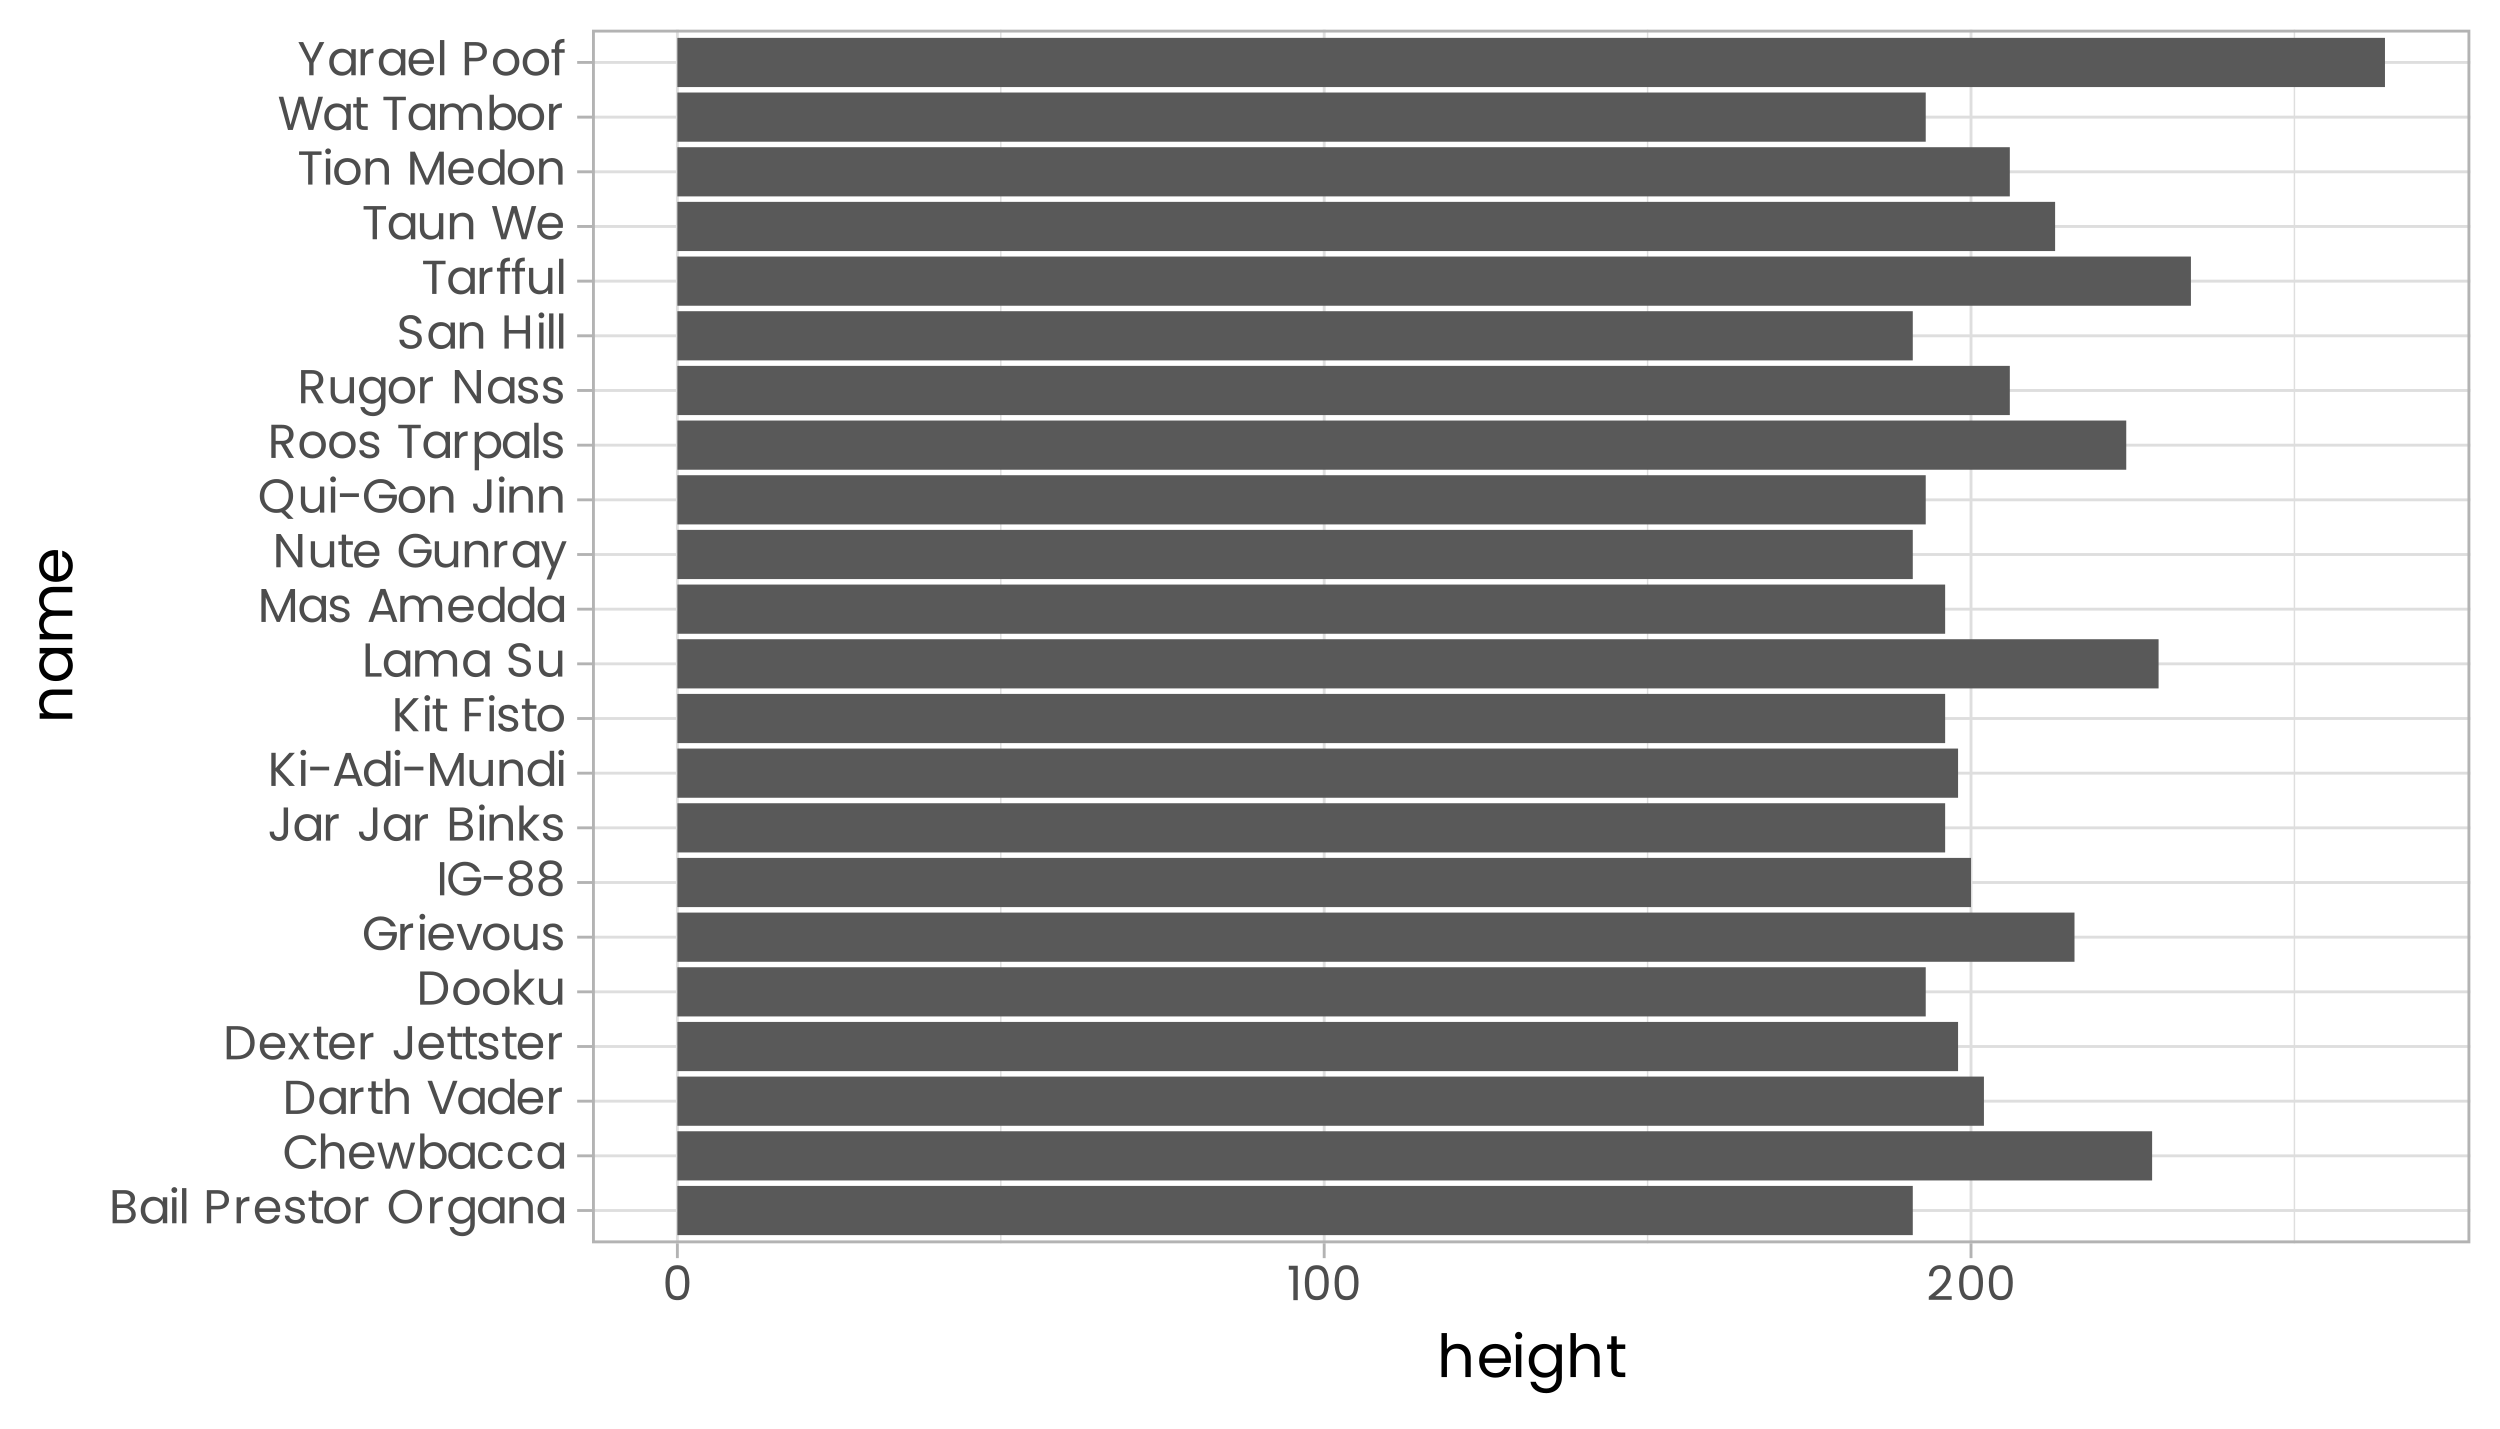 <?xml version="1.0" encoding="UTF-8"?>
<svg xmlns="http://www.w3.org/2000/svg" xmlns:xlink="http://www.w3.org/1999/xlink" width="504pt" height="288pt" viewBox="0 0 504 288" version="1.1">
<defs>
<g>
<symbol overflow="visible" id="glyph0-0">
<path style="stroke:none;" d="M 0 -6.719 L 4.797 -6.719 L 4.797 0 L 0 0 Z M 4.031 -6.234 L 0.766 -6.234 L 2.391 -3.797 Z M 0.484 -0.906 L 2.109 -3.359 L 0.484 -5.797 Z M 4.312 -0.906 L 4.312 -5.797 L 2.688 -3.359 Z M 4.031 -0.484 L 2.391 -2.922 L 0.766 -0.484 Z M 4.031 -0.484 "/>
</symbol>
<symbol overflow="visible" id="glyph0-1">
<path style="stroke:none;" d="M 4.094 -3.438 C 4.332 -3.406 4.551 -3.305 4.75 -3.141 C 4.957 -2.984 5.117 -2.785 5.234 -2.547 C 5.348 -2.316 5.406 -2.066 5.406 -1.797 C 5.406 -1.453 5.316 -1.145 5.141 -0.875 C 4.973 -0.602 4.723 -0.391 4.391 -0.234 C 4.066 -0.078 3.68 0 3.234 0 L 0.734 0 L 0.734 -6.688 L 3.141 -6.688 C 3.586 -6.688 3.973 -6.609 4.297 -6.453 C 4.617 -6.305 4.859 -6.102 5.016 -5.844 C 5.172 -5.594 5.25 -5.305 5.25 -4.984 C 5.25 -4.586 5.141 -4.258 4.922 -4 C 4.711 -3.738 4.438 -3.551 4.094 -3.438 Z M 1.609 -3.797 L 3.078 -3.797 C 3.484 -3.797 3.797 -3.891 4.016 -4.078 C 4.242 -4.273 4.359 -4.547 4.359 -4.891 C 4.359 -5.223 4.242 -5.484 4.016 -5.672 C 3.797 -5.867 3.477 -5.969 3.062 -5.969 L 1.609 -5.969 Z M 3.156 -0.719 C 3.594 -0.719 3.93 -0.816 4.172 -1.016 C 4.41 -1.223 4.531 -1.508 4.531 -1.875 C 4.531 -2.25 4.398 -2.539 4.141 -2.75 C 3.891 -2.969 3.551 -3.078 3.125 -3.078 L 1.609 -3.078 L 1.609 -0.719 Z M 3.156 -0.719 "/>
</symbol>
<symbol overflow="visible" id="glyph0-2">
<path style="stroke:none;" d="M 0.406 -2.641 C 0.406 -3.18 0.516 -3.656 0.734 -4.062 C 0.953 -4.469 1.25 -4.781 1.625 -5 C 2.008 -5.227 2.438 -5.344 2.906 -5.344 C 3.363 -5.344 3.758 -5.242 4.094 -5.047 C 4.438 -4.848 4.691 -4.598 4.859 -4.297 L 4.859 -5.25 L 5.75 -5.25 L 5.75 0 L 4.859 0 L 4.859 -0.984 C 4.691 -0.672 4.438 -0.41 4.094 -0.203 C 3.75 -0.004 3.348 0.094 2.891 0.094 C 2.43 0.094 2.008 -0.02 1.625 -0.25 C 1.25 -0.488 0.953 -0.816 0.734 -1.234 C 0.516 -1.648 0.406 -2.117 0.406 -2.641 Z M 4.859 -2.641 C 4.859 -3.035 4.781 -3.379 4.625 -3.672 C 4.469 -3.961 4.25 -4.188 3.969 -4.344 C 3.695 -4.5 3.398 -4.578 3.078 -4.578 C 2.754 -4.578 2.457 -4.5 2.188 -4.344 C 1.914 -4.195 1.703 -3.977 1.547 -3.688 C 1.391 -3.395 1.312 -3.047 1.312 -2.641 C 1.312 -2.242 1.391 -1.895 1.547 -1.594 C 1.703 -1.301 1.914 -1.078 2.188 -0.922 C 2.457 -0.766 2.754 -0.688 3.078 -0.688 C 3.398 -0.688 3.695 -0.766 3.969 -0.922 C 4.25 -1.078 4.469 -1.301 4.625 -1.594 C 4.781 -1.895 4.859 -2.242 4.859 -2.641 Z M 4.859 -2.641 "/>
</symbol>
<symbol overflow="visible" id="glyph0-3">
<path style="stroke:none;" d="M 1.188 -6.109 C 1.02 -6.109 0.879 -6.164 0.766 -6.281 C 0.648 -6.395 0.594 -6.535 0.594 -6.703 C 0.594 -6.867 0.648 -7.008 0.766 -7.125 C 0.879 -7.238 1.02 -7.297 1.188 -7.297 C 1.344 -7.297 1.477 -7.238 1.594 -7.125 C 1.707 -7.008 1.766 -6.867 1.766 -6.703 C 1.766 -6.535 1.707 -6.395 1.594 -6.281 C 1.477 -6.164 1.344 -6.109 1.188 -6.109 Z M 1.609 -5.25 L 1.609 0 L 0.734 0 L 0.734 -5.25 Z M 1.609 -5.25 "/>
</symbol>
<symbol overflow="visible" id="glyph0-4">
<path style="stroke:none;" d="M 1.609 -7.094 L 1.609 0 L 0.734 0 L 0.734 -7.094 Z M 1.609 -7.094 "/>
</symbol>
<symbol overflow="visible" id="glyph0-5">
<path style="stroke:none;" d=""/>
</symbol>
<symbol overflow="visible" id="glyph0-6">
<path style="stroke:none;" d="M 5.203 -4.734 C 5.203 -4.172 5.008 -3.707 4.625 -3.344 C 4.25 -2.977 3.672 -2.797 2.891 -2.797 L 1.609 -2.797 L 1.609 0 L 0.734 0 L 0.734 -6.688 L 2.891 -6.688 C 3.648 -6.688 4.223 -6.504 4.609 -6.141 C 5.004 -5.773 5.203 -5.305 5.203 -4.734 Z M 2.891 -3.516 C 3.379 -3.516 3.738 -3.617 3.969 -3.828 C 4.195 -4.035 4.312 -4.336 4.312 -4.734 C 4.312 -5.555 3.836 -5.969 2.891 -5.969 L 1.609 -5.969 L 1.609 -3.516 Z M 2.891 -3.516 "/>
</symbol>
<symbol overflow="visible" id="glyph0-7">
<path style="stroke:none;" d="M 1.609 -4.406 C 1.766 -4.707 1.984 -4.941 2.266 -5.109 C 2.555 -5.273 2.906 -5.359 3.312 -5.359 L 3.312 -4.453 L 3.078 -4.453 C 2.098 -4.453 1.609 -3.922 1.609 -2.859 L 1.609 0 L 0.734 0 L 0.734 -5.25 L 1.609 -5.25 Z M 1.609 -4.406 "/>
</symbol>
<symbol overflow="visible" id="glyph0-8">
<path style="stroke:none;" d="M 5.531 -2.828 C 5.531 -2.66 5.52 -2.484 5.5 -2.297 L 1.312 -2.297 C 1.344 -1.785 1.52 -1.383 1.844 -1.094 C 2.164 -0.801 2.555 -0.656 3.016 -0.656 C 3.391 -0.656 3.703 -0.742 3.953 -0.922 C 4.211 -1.098 4.391 -1.332 4.484 -1.625 L 5.438 -1.625 C 5.289 -1.113 5.004 -0.695 4.578 -0.375 C 4.16 -0.062 3.641 0.094 3.016 0.094 C 2.516 0.094 2.066 -0.016 1.672 -0.234 C 1.273 -0.461 0.961 -0.785 0.734 -1.203 C 0.516 -1.617 0.406 -2.098 0.406 -2.641 C 0.406 -3.18 0.516 -3.656 0.734 -4.062 C 0.953 -4.477 1.258 -4.797 1.656 -5.016 C 2.051 -5.234 2.504 -5.344 3.016 -5.344 C 3.516 -5.344 3.953 -5.234 4.328 -5.016 C 4.711 -4.797 5.008 -4.492 5.219 -4.109 C 5.426 -3.734 5.531 -3.305 5.531 -2.828 Z M 4.641 -3.016 C 4.641 -3.348 4.562 -3.633 4.406 -3.875 C 4.258 -4.113 4.062 -4.297 3.812 -4.422 C 3.562 -4.547 3.281 -4.609 2.969 -4.609 C 2.531 -4.609 2.156 -4.469 1.844 -4.188 C 1.531 -3.906 1.352 -3.516 1.312 -3.016 Z M 4.641 -3.016 "/>
</symbol>
<symbol overflow="visible" id="glyph0-9">
<path style="stroke:none;" d="M 2.594 0.094 C 2.195 0.094 1.836 0.023 1.516 -0.109 C 1.191 -0.254 0.938 -0.445 0.75 -0.688 C 0.57 -0.938 0.473 -1.223 0.453 -1.547 L 1.359 -1.547 C 1.379 -1.285 1.5 -1.07 1.719 -0.906 C 1.938 -0.738 2.227 -0.656 2.594 -0.656 C 2.926 -0.656 3.188 -0.727 3.375 -0.875 C 3.57 -1.02 3.672 -1.203 3.672 -1.422 C 3.672 -1.66 3.566 -1.832 3.359 -1.938 C 3.148 -2.051 2.832 -2.164 2.406 -2.281 C 2.02 -2.375 1.703 -2.473 1.453 -2.578 C 1.203 -2.691 0.988 -2.852 0.812 -3.062 C 0.645 -3.27 0.562 -3.539 0.562 -3.875 C 0.562 -4.145 0.641 -4.391 0.797 -4.609 C 0.953 -4.836 1.176 -5.016 1.469 -5.141 C 1.77 -5.273 2.109 -5.344 2.484 -5.344 C 3.066 -5.344 3.535 -5.195 3.891 -4.906 C 4.254 -4.613 4.445 -4.207 4.469 -3.688 L 3.594 -3.688 C 3.57 -3.969 3.461 -4.191 3.266 -4.359 C 3.066 -4.523 2.797 -4.609 2.453 -4.609 C 2.141 -4.609 1.891 -4.539 1.703 -4.406 C 1.516 -4.27 1.422 -4.094 1.422 -3.875 C 1.422 -3.695 1.477 -3.551 1.594 -3.438 C 1.707 -3.332 1.848 -3.242 2.016 -3.172 C 2.191 -3.109 2.426 -3.035 2.719 -2.953 C 3.102 -2.848 3.41 -2.742 3.641 -2.641 C 3.879 -2.547 4.082 -2.398 4.25 -2.203 C 4.426 -2.004 4.516 -1.742 4.516 -1.422 C 4.516 -1.141 4.43 -0.883 4.266 -0.656 C 4.109 -0.426 3.883 -0.242 3.594 -0.109 C 3.312 0.023 2.977 0.094 2.594 0.094 Z M 2.594 0.094 "/>
</symbol>
<symbol overflow="visible" id="glyph0-10">
<path style="stroke:none;" d="M 1.797 -4.531 L 1.797 -1.438 C 1.797 -1.188 1.848 -1.004 1.953 -0.891 C 2.066 -0.785 2.258 -0.734 2.531 -0.734 L 3.172 -0.734 L 3.172 0 L 2.391 0 C 1.898 0 1.535 -0.109 1.297 -0.328 C 1.055 -0.555 0.938 -0.926 0.938 -1.438 L 0.938 -4.531 L 0.25 -4.531 L 0.25 -5.25 L 0.938 -5.25 L 0.938 -6.578 L 1.797 -6.578 L 1.797 -5.25 L 3.172 -5.25 L 3.172 -4.531 Z M 1.797 -4.531 "/>
</symbol>
<symbol overflow="visible" id="glyph0-11">
<path style="stroke:none;" d="M 3.031 0.094 C 2.539 0.094 2.094 -0.016 1.688 -0.234 C 1.289 -0.461 0.977 -0.785 0.75 -1.203 C 0.52 -1.617 0.406 -2.098 0.406 -2.641 C 0.406 -3.172 0.52 -3.645 0.75 -4.062 C 0.988 -4.477 1.312 -4.797 1.719 -5.016 C 2.125 -5.234 2.57 -5.344 3.062 -5.344 C 3.562 -5.344 4.016 -5.234 4.422 -5.016 C 4.828 -4.797 5.145 -4.477 5.375 -4.062 C 5.613 -3.656 5.734 -3.18 5.734 -2.641 C 5.734 -2.098 5.613 -1.617 5.375 -1.203 C 5.133 -0.785 4.805 -0.461 4.391 -0.234 C 3.984 -0.016 3.531 0.094 3.031 0.094 Z M 3.031 -0.688 C 3.344 -0.688 3.633 -0.758 3.906 -0.906 C 4.188 -1.051 4.41 -1.27 4.578 -1.562 C 4.742 -1.852 4.828 -2.211 4.828 -2.641 C 4.828 -3.055 4.742 -3.41 4.578 -3.703 C 4.422 -4.004 4.207 -4.223 3.938 -4.359 C 3.664 -4.504 3.375 -4.578 3.062 -4.578 C 2.738 -4.578 2.441 -4.504 2.172 -4.359 C 1.91 -4.223 1.703 -4.004 1.547 -3.703 C 1.391 -3.41 1.312 -3.055 1.312 -2.641 C 1.312 -2.211 1.391 -1.848 1.547 -1.547 C 1.703 -1.254 1.91 -1.035 2.172 -0.891 C 2.43 -0.754 2.719 -0.688 3.031 -0.688 Z M 3.031 -0.688 "/>
</symbol>
<symbol overflow="visible" id="glyph0-12">
<path style="stroke:none;" d="M 3.766 0.062 C 3.148 0.062 2.586 -0.082 2.078 -0.375 C 1.566 -0.664 1.16 -1.07 0.859 -1.594 C 0.555 -2.113 0.406 -2.695 0.406 -3.344 C 0.406 -4 0.555 -4.586 0.859 -5.109 C 1.16 -5.629 1.566 -6.035 2.078 -6.328 C 2.586 -6.617 3.148 -6.766 3.766 -6.766 C 4.391 -6.766 4.957 -6.617 5.469 -6.328 C 5.988 -6.035 6.395 -5.629 6.688 -5.109 C 6.977 -4.598 7.125 -4.008 7.125 -3.344 C 7.125 -2.688 6.977 -2.098 6.688 -1.578 C 6.395 -1.066 5.988 -0.664 5.469 -0.375 C 4.957 -0.082 4.391 0.062 3.766 0.062 Z M 3.766 -0.688 C 4.234 -0.688 4.656 -0.797 5.031 -1.016 C 5.406 -1.234 5.695 -1.539 5.906 -1.938 C 6.125 -2.344 6.234 -2.812 6.234 -3.344 C 6.234 -3.883 6.125 -4.352 5.906 -4.75 C 5.695 -5.156 5.406 -5.461 5.031 -5.672 C 4.664 -5.891 4.242 -6 3.766 -6 C 3.297 -6 2.875 -5.891 2.5 -5.672 C 2.133 -5.461 1.844 -5.156 1.625 -4.75 C 1.414 -4.352 1.312 -3.883 1.312 -3.344 C 1.312 -2.812 1.414 -2.344 1.625 -1.938 C 1.844 -1.539 2.133 -1.234 2.5 -1.016 C 2.875 -0.797 3.297 -0.688 3.766 -0.688 Z M 3.766 -0.688 "/>
</symbol>
<symbol overflow="visible" id="glyph0-13">
<path style="stroke:none;" d="M 2.906 -5.344 C 3.363 -5.344 3.758 -5.242 4.094 -5.047 C 4.438 -4.848 4.691 -4.598 4.859 -4.297 L 4.859 -5.25 L 5.75 -5.25 L 5.75 0.109 C 5.75 0.586 5.645 1.016 5.438 1.391 C 5.227 1.766 4.93 2.055 4.547 2.266 C 4.172 2.484 3.734 2.594 3.234 2.594 C 2.547 2.594 1.969 2.426 1.5 2.094 C 1.039 1.77 0.77 1.328 0.688 0.766 L 1.547 0.766 C 1.648 1.086 1.848 1.344 2.141 1.531 C 2.441 1.727 2.805 1.828 3.234 1.828 C 3.711 1.828 4.102 1.676 4.406 1.375 C 4.707 1.082 4.859 0.66 4.859 0.109 L 4.859 -0.984 C 4.691 -0.68 4.438 -0.426 4.094 -0.219 C 3.758 -0.008 3.363 0.094 2.906 0.094 C 2.438 0.094 2.008 -0.02 1.625 -0.25 C 1.25 -0.488 0.953 -0.816 0.734 -1.234 C 0.516 -1.648 0.406 -2.117 0.406 -2.641 C 0.406 -3.18 0.516 -3.656 0.734 -4.062 C 0.953 -4.469 1.25 -4.781 1.625 -5 C 2.008 -5.227 2.438 -5.344 2.906 -5.344 Z M 4.859 -2.641 C 4.859 -3.035 4.781 -3.379 4.625 -3.672 C 4.469 -3.961 4.25 -4.188 3.969 -4.344 C 3.695 -4.5 3.398 -4.578 3.078 -4.578 C 2.754 -4.578 2.457 -4.5 2.188 -4.344 C 1.914 -4.195 1.703 -3.977 1.547 -3.688 C 1.391 -3.395 1.312 -3.047 1.312 -2.641 C 1.312 -2.242 1.391 -1.895 1.547 -1.594 C 1.703 -1.301 1.914 -1.078 2.188 -0.922 C 2.457 -0.766 2.754 -0.688 3.078 -0.688 C 3.398 -0.688 3.695 -0.766 3.969 -0.922 C 4.25 -1.078 4.469 -1.301 4.625 -1.594 C 4.781 -1.895 4.859 -2.242 4.859 -2.641 Z M 4.859 -2.641 "/>
</symbol>
<symbol overflow="visible" id="glyph0-14">
<path style="stroke:none;" d="M 3.297 -5.359 C 3.941 -5.359 4.461 -5.16 4.859 -4.766 C 5.254 -4.379 5.453 -3.82 5.453 -3.094 L 5.453 0 L 4.578 0 L 4.578 -2.969 C 4.578 -3.5 4.445 -3.898 4.188 -4.172 C 3.926 -4.453 3.57 -4.594 3.125 -4.594 C 2.656 -4.594 2.285 -4.445 2.016 -4.156 C 1.742 -3.875 1.609 -3.457 1.609 -2.906 L 1.609 0 L 0.734 0 L 0.734 -5.25 L 1.609 -5.25 L 1.609 -4.516 C 1.785 -4.773 2.02 -4.977 2.312 -5.125 C 2.613 -5.281 2.941 -5.359 3.297 -5.359 Z M 3.297 -5.359 "/>
</symbol>
<symbol overflow="visible" id="glyph0-15">
<path style="stroke:none;" d="M 0.406 -3.344 C 0.406 -4 0.551 -4.586 0.844 -5.109 C 1.145 -5.629 1.551 -6.035 2.062 -6.328 C 2.57 -6.617 3.133 -6.766 3.75 -6.766 C 4.477 -6.766 5.113 -6.586 5.656 -6.234 C 6.195 -5.891 6.594 -5.395 6.844 -4.75 L 5.797 -4.75 C 5.617 -5.156 5.352 -5.461 5 -5.672 C 4.656 -5.891 4.238 -6 3.75 -6 C 3.281 -6 2.859 -5.891 2.484 -5.672 C 2.117 -5.461 1.832 -5.156 1.625 -4.75 C 1.414 -4.352 1.312 -3.883 1.312 -3.344 C 1.312 -2.812 1.414 -2.348 1.625 -1.953 C 1.832 -1.555 2.117 -1.25 2.484 -1.031 C 2.859 -0.812 3.281 -0.703 3.75 -0.703 C 4.238 -0.703 4.656 -0.805 5 -1.016 C 5.352 -1.234 5.617 -1.547 5.797 -1.953 L 6.844 -1.953 C 6.594 -1.305 6.195 -0.805 5.656 -0.453 C 5.113 -0.109 4.477 0.062 3.75 0.062 C 3.133 0.062 2.57 -0.082 2.062 -0.375 C 1.551 -0.664 1.145 -1.07 0.844 -1.594 C 0.551 -2.113 0.406 -2.695 0.406 -3.344 Z M 0.406 -3.344 "/>
</symbol>
<symbol overflow="visible" id="glyph0-16">
<path style="stroke:none;" d="M 3.344 -5.359 C 3.738 -5.359 4.098 -5.27 4.422 -5.094 C 4.742 -4.926 4.992 -4.672 5.172 -4.328 C 5.359 -3.992 5.453 -3.582 5.453 -3.094 L 5.453 0 L 4.578 0 L 4.578 -2.969 C 4.578 -3.5 4.445 -3.898 4.188 -4.172 C 3.926 -4.453 3.57 -4.594 3.125 -4.594 C 2.656 -4.594 2.285 -4.445 2.016 -4.156 C 1.742 -3.875 1.609 -3.457 1.609 -2.906 L 1.609 0 L 0.734 0 L 0.734 -7.094 L 1.609 -7.094 L 1.609 -4.516 C 1.785 -4.773 2.023 -4.977 2.328 -5.125 C 2.629 -5.281 2.969 -5.359 3.344 -5.359 Z M 3.344 -5.359 "/>
</symbol>
<symbol overflow="visible" id="glyph0-17">
<path style="stroke:none;" d="M 7.734 -5.25 L 6.109 0 L 5.203 0 L 3.938 -4.172 L 2.672 0 L 1.766 0 L 0.109 -5.25 L 1 -5.25 L 2.219 -0.844 L 3.516 -5.25 L 4.406 -5.25 L 5.688 -0.828 L 6.875 -5.25 Z M 7.734 -5.25 "/>
</symbol>
<symbol overflow="visible" id="glyph0-18">
<path style="stroke:none;" d="M 1.609 -4.281 C 1.785 -4.594 2.047 -4.848 2.391 -5.047 C 2.742 -5.242 3.141 -5.344 3.578 -5.344 C 4.047 -5.344 4.469 -5.227 4.844 -5 C 5.227 -4.781 5.531 -4.469 5.75 -4.062 C 5.969 -3.656 6.078 -3.18 6.078 -2.641 C 6.078 -2.117 5.969 -1.648 5.75 -1.234 C 5.531 -0.816 5.227 -0.488 4.844 -0.25 C 4.469 -0.02 4.047 0.094 3.578 0.094 C 3.117 0.094 2.719 -0.004 2.375 -0.203 C 2.039 -0.41 1.785 -0.664 1.609 -0.969 L 1.609 0 L 0.734 0 L 0.734 -7.094 L 1.609 -7.094 Z M 5.188 -2.641 C 5.188 -3.047 5.102 -3.395 4.938 -3.688 C 4.781 -3.977 4.566 -4.195 4.297 -4.344 C 4.023 -4.5 3.723 -4.578 3.391 -4.578 C 3.078 -4.578 2.781 -4.5 2.5 -4.344 C 2.227 -4.188 2.008 -3.957 1.844 -3.656 C 1.688 -3.363 1.609 -3.023 1.609 -2.641 C 1.609 -2.242 1.688 -1.895 1.844 -1.594 C 2.008 -1.301 2.227 -1.078 2.5 -0.922 C 2.781 -0.766 3.078 -0.688 3.391 -0.688 C 3.723 -0.688 4.023 -0.766 4.297 -0.922 C 4.566 -1.078 4.781 -1.301 4.938 -1.594 C 5.102 -1.895 5.188 -2.242 5.188 -2.641 Z M 5.188 -2.641 "/>
</symbol>
<symbol overflow="visible" id="glyph0-19">
<path style="stroke:none;" d="M 0.406 -2.641 C 0.406 -3.18 0.516 -3.656 0.734 -4.062 C 0.953 -4.469 1.254 -4.781 1.641 -5 C 2.023 -5.227 2.469 -5.344 2.969 -5.344 C 3.613 -5.344 4.145 -5.188 4.562 -4.875 C 4.988 -4.562 5.27 -4.125 5.406 -3.562 L 4.469 -3.562 C 4.375 -3.883 4.195 -4.141 3.938 -4.328 C 3.676 -4.516 3.352 -4.609 2.969 -4.609 C 2.469 -4.609 2.066 -4.438 1.766 -4.094 C 1.461 -3.75 1.312 -3.266 1.312 -2.641 C 1.312 -2.004 1.461 -1.516 1.766 -1.172 C 2.066 -0.828 2.469 -0.656 2.969 -0.656 C 3.352 -0.656 3.672 -0.742 3.922 -0.922 C 4.18 -1.098 4.363 -1.352 4.469 -1.688 L 5.406 -1.688 C 5.258 -1.145 4.973 -0.711 4.547 -0.391 C 4.129 -0.066 3.602 0.094 2.969 0.094 C 2.469 0.094 2.023 -0.016 1.641 -0.234 C 1.254 -0.461 0.953 -0.781 0.734 -1.188 C 0.516 -1.602 0.406 -2.086 0.406 -2.641 Z M 0.406 -2.641 "/>
</symbol>
<symbol overflow="visible" id="glyph0-20">
<path style="stroke:none;" d="M 2.828 -6.688 C 3.555 -6.688 4.188 -6.551 4.719 -6.281 C 5.25 -6.008 5.656 -5.617 5.938 -5.109 C 6.227 -4.609 6.375 -4.016 6.375 -3.328 C 6.375 -2.641 6.227 -2.047 5.938 -1.547 C 5.656 -1.047 5.25 -0.66 4.719 -0.391 C 4.188 -0.129 3.555 0 2.828 0 L 0.734 0 L 0.734 -6.688 Z M 2.828 -0.719 C 3.68 -0.719 4.336 -0.945 4.797 -1.406 C 5.254 -1.863 5.484 -2.504 5.484 -3.328 C 5.484 -4.16 5.254 -4.812 4.797 -5.281 C 4.336 -5.75 3.68 -5.984 2.828 -5.984 L 1.609 -5.984 L 1.609 -0.719 Z M 2.828 -0.719 "/>
</symbol>
<symbol overflow="visible" id="glyph0-21">
<path style="stroke:none;" d="M 6.266 -6.688 L 3.734 0 L 2.734 0 L 0.219 -6.688 L 1.141 -6.688 L 3.25 -0.922 L 5.344 -6.688 Z M 6.266 -6.688 "/>
</symbol>
<symbol overflow="visible" id="glyph0-22">
<path style="stroke:none;" d="M 0.406 -2.641 C 0.406 -3.18 0.516 -3.656 0.734 -4.062 C 0.953 -4.469 1.25 -4.781 1.625 -5 C 2.008 -5.227 2.441 -5.344 2.922 -5.344 C 3.328 -5.344 3.703 -5.25 4.047 -5.062 C 4.398 -4.875 4.672 -4.625 4.859 -4.312 L 4.859 -7.094 L 5.75 -7.094 L 5.75 0 L 4.859 0 L 4.859 -0.984 C 4.691 -0.672 4.438 -0.41 4.094 -0.203 C 3.758 -0.004 3.363 0.094 2.906 0.094 C 2.438 0.094 2.008 -0.02 1.625 -0.25 C 1.25 -0.488 0.953 -0.816 0.734 -1.234 C 0.516 -1.648 0.406 -2.117 0.406 -2.641 Z M 4.859 -2.641 C 4.859 -3.035 4.781 -3.379 4.625 -3.672 C 4.469 -3.961 4.25 -4.188 3.969 -4.344 C 3.695 -4.5 3.398 -4.578 3.078 -4.578 C 2.754 -4.578 2.457 -4.5 2.188 -4.344 C 1.914 -4.195 1.703 -3.977 1.547 -3.688 C 1.391 -3.395 1.312 -3.047 1.312 -2.641 C 1.312 -2.242 1.391 -1.895 1.547 -1.594 C 1.703 -1.301 1.914 -1.078 2.188 -0.922 C 2.457 -0.766 2.754 -0.688 3.078 -0.688 C 3.398 -0.688 3.695 -0.766 3.969 -0.922 C 4.25 -1.078 4.469 -1.301 4.625 -1.594 C 4.781 -1.895 4.859 -2.242 4.859 -2.641 Z M 4.859 -2.641 "/>
</symbol>
<symbol overflow="visible" id="glyph0-23">
<path style="stroke:none;" d="M 3.484 0 L 2.234 -1.953 L 1.031 0 L 0.125 0 L 1.828 -2.609 L 0.125 -5.25 L 1.109 -5.25 L 2.359 -3.312 L 3.547 -5.25 L 4.469 -5.25 L 2.766 -2.656 L 4.469 0 Z M 3.484 0 "/>
</symbol>
<symbol overflow="visible" id="glyph0-24">
<path style="stroke:none;" d="M 4.109 -6.688 L 4.109 -1.75 C 4.109 -1.195 3.938 -0.754 3.594 -0.422 C 3.258 -0.098 2.812 0.062 2.25 0.062 C 1.688 0.062 1.234 -0.102 0.891 -0.438 C 0.555 -0.77 0.391 -1.227 0.391 -1.812 L 1.266 -1.812 C 1.273 -1.488 1.359 -1.223 1.516 -1.016 C 1.68 -0.805 1.926 -0.703 2.25 -0.703 C 2.582 -0.703 2.828 -0.801 2.984 -1 C 3.141 -1.195 3.219 -1.445 3.219 -1.75 L 3.219 -6.688 Z M 4.109 -6.688 "/>
</symbol>
<symbol overflow="visible" id="glyph0-25">
<path style="stroke:none;" d="M 3.672 0 L 1.609 -2.328 L 1.609 0 L 0.734 0 L 0.734 -7.094 L 1.609 -7.094 L 1.609 -2.922 L 3.641 -5.25 L 4.859 -5.25 L 2.375 -2.641 L 4.859 0 Z M 3.672 0 "/>
</symbol>
<symbol overflow="visible" id="glyph0-26">
<path style="stroke:none;" d="M 5.406 -5.25 L 5.406 0 L 4.531 0 L 4.531 -0.781 C 4.363 -0.508 4.129 -0.297 3.828 -0.141 C 3.535 0.004 3.207 0.078 2.844 0.078 C 2.438 0.078 2.066 -0.004 1.734 -0.172 C 1.41 -0.348 1.156 -0.602 0.969 -0.938 C 0.781 -1.281 0.688 -1.691 0.688 -2.172 L 0.688 -5.25 L 1.547 -5.25 L 1.547 -2.297 C 1.547 -1.773 1.676 -1.375 1.938 -1.094 C 2.207 -0.82 2.566 -0.688 3.016 -0.688 C 3.484 -0.688 3.852 -0.828 4.125 -1.109 C 4.395 -1.398 4.531 -1.82 4.531 -2.375 L 4.531 -5.25 Z M 5.406 -5.25 "/>
</symbol>
<symbol overflow="visible" id="glyph0-27">
<path style="stroke:none;" d="M 5.797 -4.75 C 5.617 -5.133 5.352 -5.438 5 -5.656 C 4.645 -5.875 4.234 -5.984 3.766 -5.984 C 3.297 -5.984 2.875 -5.875 2.5 -5.656 C 2.133 -5.438 1.844 -5.129 1.625 -4.734 C 1.414 -4.336 1.312 -3.875 1.312 -3.344 C 1.312 -2.82 1.414 -2.363 1.625 -1.969 C 1.844 -1.57 2.133 -1.266 2.5 -1.047 C 2.875 -0.836 3.297 -0.734 3.766 -0.734 C 4.422 -0.734 4.957 -0.926 5.375 -1.312 C 5.801 -1.707 6.051 -2.234 6.125 -2.891 L 3.453 -2.891 L 3.453 -3.609 L 7.047 -3.609 L 7.047 -2.938 C 6.992 -2.383 6.82 -1.879 6.531 -1.422 C 6.238 -0.961 5.852 -0.598 5.375 -0.328 C 4.895 -0.066 4.359 0.062 3.766 0.062 C 3.148 0.062 2.586 -0.082 2.078 -0.375 C 1.566 -0.664 1.16 -1.07 0.859 -1.594 C 0.555 -2.113 0.406 -2.695 0.406 -3.344 C 0.406 -4 0.555 -4.586 0.859 -5.109 C 1.16 -5.629 1.566 -6.035 2.078 -6.328 C 2.586 -6.617 3.148 -6.766 3.766 -6.766 C 4.473 -6.766 5.098 -6.586 5.641 -6.234 C 6.191 -5.879 6.594 -5.383 6.844 -4.75 Z M 5.797 -4.75 "/>
</symbol>
<symbol overflow="visible" id="glyph0-28">
<path style="stroke:none;" d="M 2.703 -0.812 L 4.328 -5.25 L 5.25 -5.25 L 3.188 0 L 2.172 0 L 0.109 -5.25 L 1.062 -5.25 Z M 2.703 -0.812 "/>
</symbol>
<symbol overflow="visible" id="glyph0-29">
<path style="stroke:none;" d="M 1.609 -6.688 L 1.609 0 L 0.734 0 L 0.734 -6.688 Z M 1.609 -6.688 "/>
</symbol>
<symbol overflow="visible" id="glyph0-30">
<path style="stroke:none;" d="M 4.391 -3.891 L 4.391 -3.141 L 0.562 -3.141 L 0.562 -3.891 Z M 4.391 -3.891 "/>
</symbol>
<symbol overflow="visible" id="glyph0-31">
<path style="stroke:none;" d="M 1.859 -3.609 C 1.504 -3.742 1.227 -3.945 1.031 -4.219 C 0.844 -4.488 0.75 -4.816 0.75 -5.203 C 0.75 -5.547 0.832 -5.852 1 -6.125 C 1.176 -6.406 1.438 -6.629 1.781 -6.797 C 2.125 -6.961 2.535 -7.047 3.016 -7.047 C 3.504 -7.047 3.922 -6.961 4.266 -6.797 C 4.609 -6.629 4.867 -6.406 5.047 -6.125 C 5.223 -5.852 5.312 -5.547 5.312 -5.203 C 5.312 -4.828 5.207 -4.5 5 -4.219 C 4.801 -3.945 4.531 -3.742 4.188 -3.609 C 4.582 -3.484 4.895 -3.27 5.125 -2.969 C 5.363 -2.664 5.484 -2.301 5.484 -1.875 C 5.484 -1.457 5.379 -1.094 5.172 -0.781 C 4.973 -0.469 4.688 -0.227 4.312 -0.062 C 3.938 0.102 3.504 0.188 3.016 0.188 C 2.535 0.188 2.109 0.102 1.734 -0.062 C 1.367 -0.227 1.082 -0.469 0.875 -0.781 C 0.676 -1.094 0.578 -1.457 0.578 -1.875 C 0.578 -2.301 0.691 -2.664 0.922 -2.969 C 1.148 -3.281 1.461 -3.492 1.859 -3.609 Z M 4.469 -5.094 C 4.469 -5.477 4.336 -5.773 4.078 -5.984 C 3.816 -6.203 3.461 -6.312 3.016 -6.312 C 2.578 -6.312 2.227 -6.203 1.969 -5.984 C 1.719 -5.773 1.594 -5.473 1.594 -5.078 C 1.594 -4.723 1.723 -4.438 1.984 -4.219 C 2.254 -4 2.598 -3.891 3.016 -3.891 C 3.453 -3.891 3.801 -4 4.062 -4.219 C 4.332 -4.445 4.469 -4.738 4.469 -5.094 Z M 3.016 -3.219 C 2.547 -3.219 2.16 -3.109 1.859 -2.891 C 1.555 -2.672 1.406 -2.344 1.406 -1.906 C 1.406 -1.488 1.551 -1.156 1.844 -0.906 C 2.133 -0.656 2.523 -0.531 3.016 -0.531 C 3.516 -0.531 3.906 -0.656 4.188 -0.906 C 4.477 -1.156 4.625 -1.488 4.625 -1.906 C 4.625 -2.332 4.473 -2.656 4.172 -2.875 C 3.879 -3.102 3.492 -3.219 3.016 -3.219 Z M 3.016 -3.219 "/>
</symbol>
<symbol overflow="visible" id="glyph0-32">
<path style="stroke:none;" d="M 4.359 0 L 1.609 -3.047 L 1.609 0 L 0.734 0 L 0.734 -6.688 L 1.609 -6.688 L 1.609 -3.594 L 4.375 -6.688 L 5.484 -6.688 L 2.453 -3.344 L 5.5 0 Z M 4.359 0 "/>
</symbol>
<symbol overflow="visible" id="glyph0-33">
<path style="stroke:none;" d="M 4.688 -1.484 L 1.781 -1.484 L 1.234 0 L 0.312 0 L 2.734 -6.656 L 3.734 -6.656 L 6.156 0 L 5.234 0 Z M 4.438 -2.203 L 3.234 -5.578 L 2.031 -2.203 Z M 4.438 -2.203 "/>
</symbol>
<symbol overflow="visible" id="glyph0-34">
<path style="stroke:none;" d="M 7.516 -6.641 L 7.516 0 L 6.656 0 L 6.656 -4.953 L 4.438 0 L 3.828 0 L 1.609 -4.953 L 1.609 0 L 0.734 0 L 0.734 -6.641 L 1.672 -6.641 L 4.141 -1.156 L 6.594 -6.641 Z M 7.516 -6.641 "/>
</symbol>
<symbol overflow="visible" id="glyph0-35">
<path style="stroke:none;" d="M 4.516 -6.688 L 4.516 -5.984 L 1.609 -5.984 L 1.609 -3.719 L 3.969 -3.719 L 3.969 -3.016 L 1.609 -3.016 L 1.609 0 L 0.734 0 L 0.734 -6.688 Z M 4.516 -6.688 "/>
</symbol>
<symbol overflow="visible" id="glyph0-36">
<path style="stroke:none;" d="M 1.609 -0.703 L 3.953 -0.703 L 3.953 0 L 0.734 0 L 0.734 -6.688 L 1.609 -6.688 Z M 1.609 -0.703 "/>
</symbol>
<symbol overflow="visible" id="glyph0-37">
<path style="stroke:none;" d="M 7.062 -5.359 C 7.469 -5.359 7.832 -5.27 8.156 -5.094 C 8.477 -4.926 8.727 -4.672 8.906 -4.328 C 9.094 -3.992 9.188 -3.582 9.188 -3.094 L 9.188 0 L 8.328 0 L 8.328 -2.969 C 8.328 -3.5 8.195 -3.898 7.938 -4.172 C 7.676 -4.453 7.328 -4.594 6.891 -4.594 C 6.43 -4.594 6.066 -4.445 5.797 -4.156 C 5.535 -3.863 5.406 -3.441 5.406 -2.891 L 5.406 0 L 4.531 0 L 4.531 -2.969 C 4.531 -3.5 4.398 -3.898 4.141 -4.172 C 3.891 -4.453 3.539 -4.594 3.094 -4.594 C 2.645 -4.594 2.285 -4.445 2.016 -4.156 C 1.742 -3.863 1.609 -3.441 1.609 -2.891 L 1.609 0 L 0.734 0 L 0.734 -5.25 L 1.609 -5.25 L 1.609 -4.5 C 1.785 -4.77 2.02 -4.977 2.312 -5.125 C 2.602 -5.281 2.922 -5.359 3.266 -5.359 C 3.711 -5.359 4.102 -5.258 4.438 -5.062 C 4.781 -4.863 5.035 -4.57 5.203 -4.188 C 5.348 -4.551 5.586 -4.836 5.922 -5.047 C 6.266 -5.254 6.645 -5.359 7.062 -5.359 Z M 7.062 -5.359 "/>
</symbol>
<symbol overflow="visible" id="glyph0-38">
<path style="stroke:none;" d="M 2.859 0.062 C 2.422 0.062 2.023 -0.016 1.672 -0.172 C 1.328 -0.328 1.055 -0.539 0.859 -0.812 C 0.66 -1.094 0.555 -1.414 0.547 -1.781 L 1.484 -1.781 C 1.516 -1.469 1.641 -1.203 1.859 -0.984 C 2.086 -0.773 2.422 -0.672 2.859 -0.672 C 3.273 -0.672 3.602 -0.773 3.844 -0.984 C 4.082 -1.191 4.203 -1.457 4.203 -1.781 C 4.203 -2.039 4.129 -2.25 3.984 -2.406 C 3.848 -2.562 3.672 -2.68 3.453 -2.766 C 3.242 -2.848 2.961 -2.941 2.609 -3.047 C 2.172 -3.16 1.816 -3.273 1.547 -3.391 C 1.285 -3.504 1.055 -3.68 0.859 -3.922 C 0.672 -4.172 0.578 -4.504 0.578 -4.922 C 0.578 -5.285 0.672 -5.609 0.859 -5.891 C 1.047 -6.172 1.305 -6.383 1.641 -6.531 C 1.984 -6.688 2.367 -6.766 2.797 -6.766 C 3.422 -6.766 3.93 -6.609 4.328 -6.297 C 4.734 -5.984 4.961 -5.57 5.016 -5.062 L 4.062 -5.062 C 4.031 -5.312 3.895 -5.535 3.656 -5.734 C 3.414 -5.93 3.102 -6.031 2.719 -6.031 C 2.352 -6.031 2.055 -5.93 1.828 -5.734 C 1.598 -5.547 1.484 -5.285 1.484 -4.953 C 1.484 -4.703 1.551 -4.5 1.688 -4.344 C 1.82 -4.195 1.988 -4.082 2.188 -4 C 2.395 -3.926 2.68 -3.836 3.047 -3.734 C 3.484 -3.609 3.836 -3.484 4.109 -3.359 C 4.379 -3.242 4.609 -3.062 4.797 -2.812 C 4.984 -2.57 5.078 -2.242 5.078 -1.828 C 5.078 -1.492 4.988 -1.18 4.812 -0.891 C 4.645 -0.609 4.391 -0.379 4.047 -0.203 C 3.711 -0.023 3.316 0.062 2.859 0.062 Z M 2.859 0.062 "/>
</symbol>
<symbol overflow="visible" id="glyph0-39">
<path style="stroke:none;" d="M 6 0 L 5.125 0 L 1.609 -5.328 L 1.609 0 L 0.734 0 L 0.734 -6.703 L 1.609 -6.703 L 5.125 -1.375 L 5.125 -6.703 L 6 -6.703 Z M 6 0 "/>
</symbol>
<symbol overflow="visible" id="glyph0-40">
<path style="stroke:none;" d="M 5.266 -5.25 L 2.094 2.469 L 1.203 2.469 L 2.234 -0.062 L 0.109 -5.25 L 1.078 -5.25 L 2.734 -1 L 4.359 -5.25 Z M 5.266 -5.25 "/>
</symbol>
<symbol overflow="visible" id="glyph0-41">
<path style="stroke:none;" d="M 6.109 1.266 L 4.766 -0.062 C 4.441 0.02 4.109 0.062 3.766 0.062 C 3.148 0.062 2.586 -0.082 2.078 -0.375 C 1.566 -0.664 1.16 -1.07 0.859 -1.594 C 0.555 -2.113 0.406 -2.695 0.406 -3.344 C 0.406 -4 0.555 -4.586 0.859 -5.109 C 1.16 -5.629 1.566 -6.035 2.078 -6.328 C 2.586 -6.617 3.148 -6.766 3.766 -6.766 C 4.391 -6.766 4.957 -6.617 5.469 -6.328 C 5.988 -6.035 6.395 -5.629 6.688 -5.109 C 6.977 -4.598 7.125 -4.008 7.125 -3.344 C 7.125 -2.707 6.984 -2.133 6.703 -1.625 C 6.422 -1.113 6.035 -0.707 5.547 -0.406 L 7.234 1.266 Z M 1.312 -3.344 C 1.312 -2.812 1.414 -2.344 1.625 -1.938 C 1.844 -1.539 2.133 -1.234 2.5 -1.016 C 2.875 -0.797 3.297 -0.688 3.766 -0.688 C 4.234 -0.688 4.656 -0.797 5.031 -1.016 C 5.406 -1.234 5.695 -1.539 5.906 -1.938 C 6.125 -2.344 6.234 -2.812 6.234 -3.344 C 6.234 -3.883 6.125 -4.352 5.906 -4.75 C 5.695 -5.156 5.406 -5.461 5.031 -5.672 C 4.664 -5.891 4.242 -6 3.766 -6 C 3.297 -6 2.875 -5.891 2.5 -5.672 C 2.133 -5.461 1.844 -5.156 1.625 -4.75 C 1.414 -4.352 1.312 -3.883 1.312 -3.344 Z M 1.312 -3.344 "/>
</symbol>
<symbol overflow="visible" id="glyph0-42">
<path style="stroke:none;" d="M 4.266 0 L 2.672 -2.734 L 1.609 -2.734 L 1.609 0 L 0.734 0 L 0.734 -6.688 L 2.891 -6.688 C 3.398 -6.688 3.828 -6.598 4.172 -6.422 C 4.523 -6.254 4.785 -6.02 4.953 -5.719 C 5.129 -5.426 5.219 -5.094 5.219 -4.719 C 5.219 -4.258 5.082 -3.852 4.812 -3.5 C 4.551 -3.145 4.156 -2.91 3.625 -2.797 L 5.312 0 Z M 1.609 -3.438 L 2.891 -3.438 C 3.367 -3.438 3.723 -3.551 3.953 -3.781 C 4.191 -4.02 4.312 -4.332 4.312 -4.719 C 4.312 -5.113 4.191 -5.422 3.953 -5.641 C 3.723 -5.859 3.367 -5.969 2.891 -5.969 L 1.609 -5.969 Z M 1.609 -3.438 "/>
</symbol>
<symbol overflow="visible" id="glyph0-43">
<path style="stroke:none;" d="M 4.859 -6.688 L 4.859 -5.984 L 3.031 -5.984 L 3.031 0 L 2.156 0 L 2.156 -5.984 L 0.328 -5.984 L 0.328 -6.688 Z M 4.859 -6.688 "/>
</symbol>
<symbol overflow="visible" id="glyph0-44">
<path style="stroke:none;" d="M 1.609 -4.281 C 1.785 -4.582 2.039 -4.832 2.375 -5.031 C 2.719 -5.238 3.117 -5.344 3.578 -5.344 C 4.047 -5.344 4.469 -5.227 4.844 -5 C 5.227 -4.781 5.531 -4.469 5.75 -4.062 C 5.969 -3.656 6.078 -3.18 6.078 -2.641 C 6.078 -2.117 5.969 -1.648 5.75 -1.234 C 5.531 -0.816 5.227 -0.488 4.844 -0.25 C 4.469 -0.02 4.047 0.094 3.578 0.094 C 3.129 0.094 2.734 -0.004 2.391 -0.203 C 2.047 -0.41 1.785 -0.664 1.609 -0.969 L 1.609 2.5 L 0.734 2.5 L 0.734 -5.25 L 1.609 -5.25 Z M 5.188 -2.641 C 5.188 -3.047 5.102 -3.395 4.938 -3.688 C 4.781 -3.977 4.566 -4.195 4.297 -4.344 C 4.023 -4.5 3.723 -4.578 3.391 -4.578 C 3.078 -4.578 2.781 -4.5 2.5 -4.344 C 2.227 -4.188 2.008 -3.957 1.844 -3.656 C 1.688 -3.363 1.609 -3.023 1.609 -2.641 C 1.609 -2.242 1.688 -1.895 1.844 -1.594 C 2.008 -1.301 2.227 -1.078 2.5 -0.922 C 2.781 -0.766 3.078 -0.688 3.391 -0.688 C 3.723 -0.688 4.023 -0.766 4.297 -0.922 C 4.566 -1.078 4.781 -1.301 4.938 -1.594 C 5.102 -1.895 5.188 -2.242 5.188 -2.641 Z M 5.188 -2.641 "/>
</symbol>
<symbol overflow="visible" id="glyph0-45">
<path style="stroke:none;" d="M 5.891 -6.688 L 5.891 0 L 5.016 0 L 5.016 -3.031 L 1.609 -3.031 L 1.609 0 L 0.734 0 L 0.734 -6.688 L 1.609 -6.688 L 1.609 -3.75 L 5.016 -3.75 L 5.016 -6.688 Z M 5.891 -6.688 "/>
</symbol>
<symbol overflow="visible" id="glyph0-46">
<path style="stroke:none;" d="M 2.875 -4.531 L 1.781 -4.531 L 1.781 0 L 0.906 0 L 0.906 -4.531 L 0.219 -4.531 L 0.219 -5.25 L 0.906 -5.25 L 0.906 -5.625 C 0.906 -6.219 1.055 -6.648 1.359 -6.922 C 1.66 -7.191 2.148 -7.328 2.828 -7.328 L 2.828 -6.594 C 2.441 -6.594 2.172 -6.52 2.016 -6.375 C 1.859 -6.227 1.781 -5.977 1.781 -5.625 L 1.781 -5.25 L 2.875 -5.25 Z M 2.875 -4.531 "/>
</symbol>
<symbol overflow="visible" id="glyph0-47">
<path style="stroke:none;" d="M 9.141 -6.688 L 7.203 0 L 6.219 0 L 4.672 -5.375 L 3.062 0 L 2.094 0.016 L 0.219 -6.688 L 1.156 -6.688 L 2.609 -1.016 L 4.219 -6.688 L 5.203 -6.688 L 6.734 -1.031 L 8.203 -6.688 Z M 9.141 -6.688 "/>
</symbol>
<symbol overflow="visible" id="glyph0-48">
<path style="stroke:none;" d="M 5.422 -6.688 L 3.25 -2.516 L 3.25 0 L 2.375 0 L 2.375 -2.516 L 0.188 -6.688 L 1.156 -6.688 L 2.797 -3.297 L 4.453 -6.688 Z M 5.422 -6.688 "/>
</symbol>
<symbol overflow="visible" id="glyph0-49">
<path style="stroke:none;" d="M 0.594 -3.547 C 0.594 -4.641 0.77 -5.492 1.125 -6.109 C 1.488 -6.734 2.117 -7.047 3.016 -7.047 C 3.898 -7.047 4.52 -6.734 4.875 -6.109 C 5.238 -5.492 5.422 -4.641 5.422 -3.547 C 5.422 -2.422 5.238 -1.547 4.875 -0.922 C 4.52 -0.305 3.898 0 3.016 0 C 2.117 0 1.488 -0.305 1.125 -0.922 C 0.77 -1.547 0.594 -2.422 0.594 -3.547 Z M 4.562 -3.547 C 4.562 -4.098 4.523 -4.566 4.453 -4.953 C 4.379 -5.336 4.227 -5.648 4 -5.891 C 3.77 -6.129 3.441 -6.25 3.016 -6.25 C 2.578 -6.25 2.242 -6.129 2.016 -5.891 C 1.785 -5.648 1.633 -5.336 1.562 -4.953 C 1.488 -4.566 1.453 -4.098 1.453 -3.547 C 1.453 -2.961 1.488 -2.473 1.562 -2.078 C 1.633 -1.691 1.785 -1.379 2.016 -1.141 C 2.242 -0.91 2.578 -0.797 3.016 -0.797 C 3.441 -0.797 3.77 -0.91 4 -1.141 C 4.227 -1.379 4.379 -1.691 4.453 -2.078 C 4.523 -2.473 4.562 -2.961 4.562 -3.547 Z M 4.562 -3.547 "/>
</symbol>
<symbol overflow="visible" id="glyph0-50">
<path style="stroke:none;" d="M 0.359 -6.141 L 0.359 -6.938 L 2.172 -6.938 L 2.172 0 L 1.281 0 L 1.281 -6.141 Z M 0.359 -6.141 "/>
</symbol>
<symbol overflow="visible" id="glyph0-51">
<path style="stroke:none;" d="M 0.484 -0.703 C 1.297 -1.348 1.93 -1.879 2.391 -2.297 C 2.859 -2.723 3.25 -3.164 3.562 -3.625 C 3.875 -4.082 4.031 -4.531 4.031 -4.969 C 4.031 -5.383 3.93 -5.711 3.734 -5.953 C 3.535 -6.191 3.211 -6.312 2.766 -6.312 C 2.328 -6.312 1.988 -6.176 1.75 -5.906 C 1.508 -5.633 1.379 -5.27 1.359 -4.812 L 0.516 -4.812 C 0.547 -5.531 0.766 -6.082 1.172 -6.469 C 1.578 -6.863 2.102 -7.062 2.75 -7.062 C 3.406 -7.062 3.926 -6.879 4.312 -6.516 C 4.707 -6.148 4.906 -5.648 4.906 -5.016 C 4.906 -4.484 4.742 -3.961 4.422 -3.453 C 4.109 -2.953 3.75 -2.508 3.344 -2.125 C 2.945 -1.75 2.43 -1.312 1.797 -0.812 L 5.109 -0.812 L 5.109 -0.078 L 0.484 -0.078 Z M 0.484 -0.703 "/>
</symbol>
<symbol overflow="visible" id="glyph1-0">
<path style="stroke:none;" d="M 0 -8.406 L 6 -8.406 L 6 0 L 0 0 Z M 5.047 -7.797 L 0.953 -7.797 L 3 -4.734 Z M 0.594 -1.141 L 2.641 -4.203 L 0.594 -7.266 Z M 5.406 -1.141 L 5.406 -7.266 L 3.359 -4.203 Z M 5.047 -0.594 L 3 -3.656 L 0.953 -0.594 Z M 5.047 -0.594 "/>
</symbol>
<symbol overflow="visible" id="glyph1-1">
<path style="stroke:none;" d="M 4.188 -6.703 C 4.688 -6.703 5.133 -6.594 5.531 -6.375 C 5.926 -6.164 6.238 -5.848 6.469 -5.422 C 6.695 -4.992 6.812 -4.477 6.812 -3.875 L 6.812 0 L 5.734 0 L 5.734 -3.719 C 5.734 -4.375 5.566 -4.875 5.234 -5.219 C 4.91 -5.57 4.469 -5.75 3.906 -5.75 C 3.32 -5.75 2.859 -5.566 2.516 -5.203 C 2.18 -4.848 2.016 -4.328 2.016 -3.641 L 2.016 0 L 0.922 0 L 0.922 -8.875 L 2.016 -8.875 L 2.016 -5.641 C 2.234 -5.973 2.531 -6.234 2.906 -6.422 C 3.289 -6.609 3.719 -6.703 4.188 -6.703 Z M 4.188 -6.703 "/>
</symbol>
<symbol overflow="visible" id="glyph1-2">
<path style="stroke:none;" d="M 6.922 -3.547 C 6.922 -3.336 6.91 -3.113 6.891 -2.875 L 1.625 -2.875 C 1.664 -2.227 1.891 -1.723 2.297 -1.359 C 2.703 -0.992 3.191 -0.812 3.766 -0.812 C 4.234 -0.812 4.625 -0.922 4.938 -1.141 C 5.258 -1.359 5.484 -1.656 5.609 -2.031 L 6.797 -2.031 C 6.617 -1.395 6.266 -0.879 5.734 -0.484 C 5.203 -0.086 4.547 0.109 3.766 0.109 C 3.141 0.109 2.582 -0.031 2.094 -0.312 C 1.602 -0.594 1.219 -0.988 0.938 -1.5 C 0.656 -2.02 0.516 -2.617 0.516 -3.297 C 0.516 -3.973 0.648 -4.566 0.922 -5.078 C 1.191 -5.598 1.57 -5.992 2.062 -6.266 C 2.562 -6.547 3.129 -6.688 3.766 -6.688 C 4.391 -6.688 4.941 -6.551 5.422 -6.281 C 5.898 -6.008 6.27 -5.633 6.531 -5.156 C 6.789 -4.676 6.922 -4.141 6.922 -3.547 Z M 5.797 -3.766 C 5.797 -4.18 5.703 -4.539 5.516 -4.844 C 5.336 -5.145 5.086 -5.375 4.766 -5.531 C 4.453 -5.688 4.102 -5.766 3.719 -5.766 C 3.164 -5.766 2.695 -5.586 2.312 -5.234 C 1.926 -4.879 1.703 -4.391 1.641 -3.766 Z M 5.797 -3.766 "/>
</symbol>
<symbol overflow="visible" id="glyph1-3">
<path style="stroke:none;" d="M 1.484 -7.641 C 1.273 -7.641 1.098 -7.711 0.953 -7.859 C 0.816 -8.004 0.75 -8.18 0.75 -8.391 C 0.75 -8.598 0.816 -8.77 0.953 -8.906 C 1.098 -9.051 1.273 -9.125 1.484 -9.125 C 1.68 -9.125 1.848 -9.051 1.984 -8.906 C 2.129 -8.77 2.203 -8.598 2.203 -8.391 C 2.203 -8.18 2.129 -8.004 1.984 -7.859 C 1.848 -7.711 1.68 -7.641 1.484 -7.641 Z M 2.016 -6.578 L 2.016 0 L 0.922 0 L 0.922 -6.578 Z M 2.016 -6.578 "/>
</symbol>
<symbol overflow="visible" id="glyph1-4">
<path style="stroke:none;" d="M 3.641 -6.688 C 4.203 -6.688 4.695 -6.562 5.125 -6.312 C 5.551 -6.062 5.867 -5.75 6.078 -5.375 L 6.078 -6.578 L 7.188 -6.578 L 7.188 0.141 C 7.188 0.742 7.055 1.281 6.797 1.75 C 6.547 2.219 6.18 2.582 5.703 2.844 C 5.223 3.102 4.672 3.234 4.047 3.234 C 3.18 3.234 2.457 3.031 1.875 2.625 C 1.301 2.219 0.961 1.66 0.859 0.953 L 1.938 0.953 C 2.062 1.359 2.312 1.68 2.688 1.922 C 3.062 2.172 3.516 2.297 4.047 2.297 C 4.641 2.297 5.125 2.102 5.5 1.719 C 5.883 1.344 6.078 0.816 6.078 0.141 L 6.078 -1.234 C 5.867 -0.848 5.551 -0.523 5.125 -0.266 C 4.695 -0.016 4.203 0.109 3.641 0.109 C 3.055 0.109 2.523 -0.031 2.047 -0.312 C 1.566 -0.602 1.191 -1.008 0.922 -1.531 C 0.648 -2.051 0.516 -2.645 0.516 -3.312 C 0.516 -3.977 0.648 -4.566 0.922 -5.078 C 1.191 -5.586 1.566 -5.984 2.047 -6.266 C 2.523 -6.547 3.055 -6.688 3.641 -6.688 Z M 6.078 -3.297 C 6.078 -3.797 5.977 -4.227 5.781 -4.594 C 5.582 -4.957 5.312 -5.238 4.969 -5.438 C 4.633 -5.633 4.266 -5.734 3.859 -5.734 C 3.441 -5.734 3.066 -5.633 2.734 -5.438 C 2.398 -5.25 2.129 -4.973 1.922 -4.609 C 1.723 -4.242 1.625 -3.812 1.625 -3.312 C 1.625 -2.812 1.723 -2.375 1.922 -2 C 2.129 -1.625 2.398 -1.336 2.734 -1.141 C 3.066 -0.953 3.441 -0.859 3.859 -0.859 C 4.266 -0.859 4.633 -0.953 4.969 -1.141 C 5.312 -1.336 5.582 -1.625 5.781 -2 C 5.977 -2.375 6.078 -2.805 6.078 -3.297 Z M 6.078 -3.297 "/>
</symbol>
<symbol overflow="visible" id="glyph1-5">
<path style="stroke:none;" d="M 2.25 -5.672 L 2.25 -1.797 C 2.25 -1.473 2.316 -1.242 2.453 -1.109 C 2.586 -0.984 2.828 -0.922 3.172 -0.922 L 3.969 -0.922 L 3.969 0 L 2.984 0 C 2.379 0 1.922 -0.141 1.609 -0.422 C 1.305 -0.703 1.156 -1.16 1.156 -1.797 L 1.156 -5.672 L 0.312 -5.672 L 0.312 -6.578 L 1.156 -6.578 L 1.156 -8.234 L 2.25 -8.234 L 2.25 -6.578 L 3.969 -6.578 L 3.969 -5.672 Z M 2.25 -5.672 "/>
</symbol>
<symbol overflow="visible" id="glyph2-0">
<path style="stroke:none;" d="M -8.406 0 L -8.406 -6 L 0 -6 L 0 0 Z M -7.797 -5.047 L -7.797 -0.953 L -4.734 -3 Z M -1.141 -0.594 L -4.203 -2.641 L -7.266 -0.594 Z M -1.141 -5.406 L -7.266 -5.406 L -4.203 -3.359 Z M -0.594 -5.047 L -3.656 -3 L -0.594 -0.953 Z M -0.594 -5.047 "/>
</symbol>
<symbol overflow="visible" id="glyph2-1">
<path style="stroke:none;" d="M -6.703 -4.125 C -6.703 -4.926 -6.457 -5.57 -5.969 -6.062 C -5.488 -6.562 -4.789 -6.812 -3.875 -6.812 L 0 -6.812 L 0 -5.734 L -3.719 -5.734 C -4.375 -5.734 -4.875 -5.566 -5.219 -5.234 C -5.57 -4.91 -5.75 -4.469 -5.75 -3.906 C -5.75 -3.32 -5.566 -2.859 -5.203 -2.516 C -4.848 -2.18 -4.328 -2.016 -3.641 -2.016 L 0 -2.016 L 0 -0.922 L -6.578 -0.922 L -6.578 -2.016 L -5.641 -2.016 C -5.973 -2.234 -6.234 -2.523 -6.422 -2.891 C -6.609 -3.266 -6.703 -3.676 -6.703 -4.125 Z M -6.703 -4.125 "/>
</symbol>
<symbol overflow="visible" id="glyph2-2">
<path style="stroke:none;" d="M -3.312 -0.516 C -3.977 -0.516 -4.566 -0.648 -5.078 -0.922 C -5.586 -1.191 -5.984 -1.566 -6.266 -2.047 C -6.547 -2.523 -6.688 -3.055 -6.688 -3.641 C -6.688 -4.211 -6.562 -4.707 -6.312 -5.125 C -6.062 -5.551 -5.75 -5.867 -5.375 -6.078 L -6.578 -6.078 L -6.578 -7.188 L 0 -7.188 L 0 -6.078 L -1.219 -6.078 C -0.832 -5.867 -0.516 -5.547 -0.266 -5.109 C -0.016 -4.68 0.109 -4.188 0.109 -3.625 C 0.109 -3.039 -0.031 -2.508 -0.312 -2.031 C -0.602 -1.562 -1.008 -1.191 -1.531 -0.922 C -2.051 -0.648 -2.645 -0.516 -3.312 -0.516 Z M -3.297 -6.078 C -3.797 -6.078 -4.227 -5.977 -4.594 -5.781 C -4.957 -5.582 -5.238 -5.312 -5.438 -4.969 C -5.633 -4.633 -5.734 -4.266 -5.734 -3.859 C -5.734 -3.441 -5.633 -3.066 -5.438 -2.734 C -5.25 -2.398 -4.973 -2.129 -4.609 -1.922 C -4.242 -1.723 -3.812 -1.625 -3.312 -1.625 C -2.812 -1.625 -2.375 -1.723 -2 -1.922 C -1.625 -2.129 -1.336 -2.398 -1.141 -2.734 C -0.953 -3.066 -0.859 -3.441 -0.859 -3.859 C -0.859 -4.266 -0.953 -4.633 -1.141 -4.969 C -1.336 -5.312 -1.625 -5.582 -2 -5.781 C -2.375 -5.977 -2.805 -6.078 -3.297 -6.078 Z M -3.297 -6.078 "/>
</symbol>
<symbol overflow="visible" id="glyph2-3">
<path style="stroke:none;" d="M -6.703 -8.828 C -6.703 -9.336 -6.594 -9.789 -6.375 -10.188 C -6.164 -10.594 -5.848 -10.91 -5.422 -11.141 C -4.992 -11.379 -4.477 -11.5 -3.875 -11.5 L 0 -11.5 L 0 -10.422 L -3.719 -10.422 C -4.375 -10.422 -4.875 -10.254 -5.219 -9.922 C -5.57 -9.598 -5.75 -9.16 -5.75 -8.609 C -5.75 -8.047 -5.566 -7.594 -5.203 -7.25 C -4.836 -6.914 -4.312 -6.75 -3.625 -6.75 L 0 -6.75 L 0 -5.672 L -3.719 -5.672 C -4.375 -5.672 -4.875 -5.508 -5.219 -5.188 C -5.57 -4.863 -5.75 -4.426 -5.75 -3.875 C -5.75 -3.312 -5.566 -2.859 -5.203 -2.516 C -4.836 -2.18 -4.312 -2.016 -3.625 -2.016 L 0 -2.016 L 0 -0.922 L -6.578 -0.922 L -6.578 -2.016 L -5.625 -2.016 C -5.969 -2.234 -6.234 -2.523 -6.422 -2.891 C -6.609 -3.254 -6.703 -3.656 -6.703 -4.094 C -6.703 -4.645 -6.578 -5.129 -6.328 -5.547 C -6.078 -5.973 -5.711 -6.289 -5.234 -6.5 C -5.691 -6.688 -6.051 -6.988 -6.312 -7.406 C -6.57 -7.832 -6.703 -8.305 -6.703 -8.828 Z M -6.703 -8.828 "/>
</symbol>
<symbol overflow="visible" id="glyph2-4">
<path style="stroke:none;" d="M -3.547 -6.922 C -3.336 -6.922 -3.113 -6.91 -2.875 -6.891 L -2.875 -1.625 C -2.227 -1.664 -1.723 -1.891 -1.359 -2.297 C -0.992 -2.703 -0.812 -3.191 -0.812 -3.766 C -0.812 -4.234 -0.922 -4.625 -1.141 -4.938 C -1.359 -5.258 -1.656 -5.484 -2.031 -5.609 L -2.031 -6.797 C -1.395 -6.617 -0.879 -6.266 -0.484 -5.734 C -0.086 -5.203 0.109 -4.547 0.109 -3.766 C 0.109 -3.141 -0.031 -2.582 -0.312 -2.094 C -0.594 -1.602 -0.988 -1.219 -1.5 -0.938 C -2.02 -0.656 -2.617 -0.516 -3.297 -0.516 C -3.973 -0.516 -4.566 -0.648 -5.078 -0.922 C -5.598 -1.191 -5.992 -1.57 -6.266 -2.062 C -6.547 -2.562 -6.688 -3.129 -6.688 -3.766 C -6.688 -4.391 -6.551 -4.941 -6.281 -5.422 C -6.008 -5.898 -5.633 -6.27 -5.156 -6.531 C -4.676 -6.789 -4.141 -6.922 -3.547 -6.922 Z M -3.766 -5.797 C -4.18 -5.797 -4.539 -5.703 -4.844 -5.516 C -5.145 -5.336 -5.375 -5.086 -5.531 -4.766 C -5.688 -4.453 -5.766 -4.102 -5.766 -3.719 C -5.766 -3.164 -5.586 -2.695 -5.234 -2.312 C -4.879 -1.926 -4.391 -1.703 -3.766 -1.641 Z M -3.766 -5.797 "/>
</symbol>
</g>
<clipPath id="clip1">
  <path d="M 119.348 5.977 L 498.023 5.977 L 498.023 250.652 L 119.348 250.652 Z M 119.348 5.977 "/>
</clipPath>
<clipPath id="clip2">
  <path d="M 201 5.977 L 202 5.977 L 202 250.652 L 201 250.652 Z M 201 5.977 "/>
</clipPath>
<clipPath id="clip3">
  <path d="M 332 5.977 L 333 5.977 L 333 250.652 L 332 250.652 Z M 332 5.977 "/>
</clipPath>
<clipPath id="clip4">
  <path d="M 462 5.977 L 463 5.977 L 463 250.652 L 462 250.652 Z M 462 5.977 "/>
</clipPath>
<clipPath id="clip5">
  <path d="M 119.348 243 L 498.023 243 L 498.023 245 L 119.348 245 Z M 119.348 243 "/>
</clipPath>
<clipPath id="clip6">
  <path d="M 119.348 232 L 498.023 232 L 498.023 234 L 119.348 234 Z M 119.348 232 "/>
</clipPath>
<clipPath id="clip7">
  <path d="M 119.348 221 L 498.023 221 L 498.023 223 L 119.348 223 Z M 119.348 221 "/>
</clipPath>
<clipPath id="clip8">
  <path d="M 119.348 210 L 498.023 210 L 498.023 212 L 119.348 212 Z M 119.348 210 "/>
</clipPath>
<clipPath id="clip9">
  <path d="M 119.348 199 L 498.023 199 L 498.023 201 L 119.348 201 Z M 119.348 199 "/>
</clipPath>
<clipPath id="clip10">
  <path d="M 119.348 188 L 498.023 188 L 498.023 190 L 119.348 190 Z M 119.348 188 "/>
</clipPath>
<clipPath id="clip11">
  <path d="M 119.348 177 L 498.023 177 L 498.023 179 L 119.348 179 Z M 119.348 177 "/>
</clipPath>
<clipPath id="clip12">
  <path d="M 119.348 166 L 498.023 166 L 498.023 168 L 119.348 168 Z M 119.348 166 "/>
</clipPath>
<clipPath id="clip13">
  <path d="M 119.348 155 L 498.023 155 L 498.023 157 L 119.348 157 Z M 119.348 155 "/>
</clipPath>
<clipPath id="clip14">
  <path d="M 119.348 144 L 498.023 144 L 498.023 146 L 119.348 146 Z M 119.348 144 "/>
</clipPath>
<clipPath id="clip15">
  <path d="M 119.348 133 L 498.023 133 L 498.023 135 L 119.348 135 Z M 119.348 133 "/>
</clipPath>
<clipPath id="clip16">
  <path d="M 119.348 122 L 498.023 122 L 498.023 124 L 119.348 124 Z M 119.348 122 "/>
</clipPath>
<clipPath id="clip17">
  <path d="M 119.348 111 L 498.023 111 L 498.023 113 L 119.348 113 Z M 119.348 111 "/>
</clipPath>
<clipPath id="clip18">
  <path d="M 119.348 100 L 498.023 100 L 498.023 102 L 119.348 102 Z M 119.348 100 "/>
</clipPath>
<clipPath id="clip19">
  <path d="M 119.348 89 L 498.023 89 L 498.023 91 L 119.348 91 Z M 119.348 89 "/>
</clipPath>
<clipPath id="clip20">
  <path d="M 119.348 78 L 498.023 78 L 498.023 80 L 119.348 80 Z M 119.348 78 "/>
</clipPath>
<clipPath id="clip21">
  <path d="M 119.348 67 L 498.023 67 L 498.023 68 L 119.348 68 Z M 119.348 67 "/>
</clipPath>
<clipPath id="clip22">
  <path d="M 119.348 56 L 498.023 56 L 498.023 57 L 119.348 57 Z M 119.348 56 "/>
</clipPath>
<clipPath id="clip23">
  <path d="M 119.348 45 L 498.023 45 L 498.023 46 L 119.348 46 Z M 119.348 45 "/>
</clipPath>
<clipPath id="clip24">
  <path d="M 119.348 34 L 498.023 34 L 498.023 35 L 119.348 35 Z M 119.348 34 "/>
</clipPath>
<clipPath id="clip25">
  <path d="M 119.348 23 L 498.023 23 L 498.023 24 L 119.348 24 Z M 119.348 23 "/>
</clipPath>
<clipPath id="clip26">
  <path d="M 119.348 12 L 498.023 12 L 498.023 13 L 119.348 13 Z M 119.348 12 "/>
</clipPath>
<clipPath id="clip27">
  <path d="M 136 5.977 L 137 5.977 L 137 250.652 L 136 250.652 Z M 136 5.977 "/>
</clipPath>
<clipPath id="clip28">
  <path d="M 266 5.977 L 268 5.977 L 268 250.652 L 266 250.652 Z M 266 5.977 "/>
</clipPath>
<clipPath id="clip29">
  <path d="M 397 5.977 L 398 5.977 L 398 250.652 L 397 250.652 Z M 397 5.977 "/>
</clipPath>
<clipPath id="clip30">
  <path d="M 119.348 5.977 L 498.023 5.977 L 498.023 250.652 L 119.348 250.652 Z M 119.348 5.977 "/>
</clipPath>
</defs>
<g id="surface11">
<rect x="0" y="0" width="504" height="288" style="fill:rgb(100%,100%,100%);fill-opacity:1;stroke:none;"/>
<rect x="0" y="0" width="504" height="288" style="fill:rgb(100%,100%,100%);fill-opacity:1;stroke:none;"/>
<path style="fill:none;stroke-width:1.164;stroke-linecap:round;stroke-linejoin:round;stroke:rgb(100%,100%,100%);stroke-opacity:1;stroke-miterlimit:10;" d="M 0 288 L 504 288 L 504 0 L 0 0 Z M 0 288 "/>
<g clip-path="url(#clip1)" clip-rule="nonzero">
<path style=" stroke:none;fill-rule:nonzero;fill:rgb(100%,100%,100%);fill-opacity:1;" d="M 119.348 250.652 L 498.023 250.652 L 498.023 5.977 L 119.348 5.977 Z M 119.348 250.652 "/>
</g>
<g clip-path="url(#clip2)" clip-rule="nonzero">
<path style="fill:none;stroke-width:0.291;stroke-linecap:butt;stroke-linejoin:round;stroke:rgb(87.059%,87.059%,87.059%);stroke-opacity:1;stroke-miterlimit:10;" d="M 201.758 250.652 L 201.758 5.977 "/>
</g>
<g clip-path="url(#clip3)" clip-rule="nonzero">
<path style="fill:none;stroke-width:0.291;stroke-linecap:butt;stroke-linejoin:round;stroke:rgb(87.059%,87.059%,87.059%);stroke-opacity:1;stroke-miterlimit:10;" d="M 332.156 250.652 L 332.156 5.977 "/>
</g>
<g clip-path="url(#clip4)" clip-rule="nonzero">
<path style="fill:none;stroke-width:0.291;stroke-linecap:butt;stroke-linejoin:round;stroke:rgb(87.059%,87.059%,87.059%);stroke-opacity:1;stroke-miterlimit:10;" d="M 462.555 250.652 L 462.555 5.977 "/>
</g>
<g clip-path="url(#clip5)" clip-rule="nonzero">
<path style="fill:none;stroke-width:0.582;stroke-linecap:butt;stroke-linejoin:round;stroke:rgb(87.059%,87.059%,87.059%);stroke-opacity:1;stroke-miterlimit:10;" d="M 119.348 244.039 L 498.023 244.039 "/>
</g>
<g clip-path="url(#clip6)" clip-rule="nonzero">
<path style="fill:none;stroke-width:0.582;stroke-linecap:butt;stroke-linejoin:round;stroke:rgb(87.059%,87.059%,87.059%);stroke-opacity:1;stroke-miterlimit:10;" d="M 119.348 233.02 L 498.023 233.02 "/>
</g>
<g clip-path="url(#clip7)" clip-rule="nonzero">
<path style="fill:none;stroke-width:0.582;stroke-linecap:butt;stroke-linejoin:round;stroke:rgb(87.059%,87.059%,87.059%);stroke-opacity:1;stroke-miterlimit:10;" d="M 119.348 221.996 L 498.023 221.996 "/>
</g>
<g clip-path="url(#clip8)" clip-rule="nonzero">
<path style="fill:none;stroke-width:0.582;stroke-linecap:butt;stroke-linejoin:round;stroke:rgb(87.059%,87.059%,87.059%);stroke-opacity:1;stroke-miterlimit:10;" d="M 119.348 210.977 L 498.023 210.977 "/>
</g>
<g clip-path="url(#clip9)" clip-rule="nonzero">
<path style="fill:none;stroke-width:0.582;stroke-linecap:butt;stroke-linejoin:round;stroke:rgb(87.059%,87.059%,87.059%);stroke-opacity:1;stroke-miterlimit:10;" d="M 119.348 199.957 L 498.023 199.957 "/>
</g>
<g clip-path="url(#clip10)" clip-rule="nonzero">
<path style="fill:none;stroke-width:0.582;stroke-linecap:butt;stroke-linejoin:round;stroke:rgb(87.059%,87.059%,87.059%);stroke-opacity:1;stroke-miterlimit:10;" d="M 119.348 188.934 L 498.023 188.934 "/>
</g>
<g clip-path="url(#clip11)" clip-rule="nonzero">
<path style="fill:none;stroke-width:0.582;stroke-linecap:butt;stroke-linejoin:round;stroke:rgb(87.059%,87.059%,87.059%);stroke-opacity:1;stroke-miterlimit:10;" d="M 119.348 177.914 L 498.023 177.914 "/>
</g>
<g clip-path="url(#clip12)" clip-rule="nonzero">
<path style="fill:none;stroke-width:0.582;stroke-linecap:butt;stroke-linejoin:round;stroke:rgb(87.059%,87.059%,87.059%);stroke-opacity:1;stroke-miterlimit:10;" d="M 119.348 166.891 L 498.023 166.891 "/>
</g>
<g clip-path="url(#clip13)" clip-rule="nonzero">
<path style="fill:none;stroke-width:0.582;stroke-linecap:butt;stroke-linejoin:round;stroke:rgb(87.059%,87.059%,87.059%);stroke-opacity:1;stroke-miterlimit:10;" d="M 119.348 155.871 L 498.023 155.871 "/>
</g>
<g clip-path="url(#clip14)" clip-rule="nonzero">
<path style="fill:none;stroke-width:0.582;stroke-linecap:butt;stroke-linejoin:round;stroke:rgb(87.059%,87.059%,87.059%);stroke-opacity:1;stroke-miterlimit:10;" d="M 119.348 144.848 L 498.023 144.848 "/>
</g>
<g clip-path="url(#clip15)" clip-rule="nonzero">
<path style="fill:none;stroke-width:0.582;stroke-linecap:butt;stroke-linejoin:round;stroke:rgb(87.059%,87.059%,87.059%);stroke-opacity:1;stroke-miterlimit:10;" d="M 119.348 133.828 L 498.023 133.828 "/>
</g>
<g clip-path="url(#clip16)" clip-rule="nonzero">
<path style="fill:none;stroke-width:0.582;stroke-linecap:butt;stroke-linejoin:round;stroke:rgb(87.059%,87.059%,87.059%);stroke-opacity:1;stroke-miterlimit:10;" d="M 119.348 122.805 L 498.023 122.805 "/>
</g>
<g clip-path="url(#clip17)" clip-rule="nonzero">
<path style="fill:none;stroke-width:0.582;stroke-linecap:butt;stroke-linejoin:round;stroke:rgb(87.059%,87.059%,87.059%);stroke-opacity:1;stroke-miterlimit:10;" d="M 119.348 111.785 L 498.023 111.785 "/>
</g>
<g clip-path="url(#clip18)" clip-rule="nonzero">
<path style="fill:none;stroke-width:0.582;stroke-linecap:butt;stroke-linejoin:round;stroke:rgb(87.059%,87.059%,87.059%);stroke-opacity:1;stroke-miterlimit:10;" d="M 119.348 100.762 L 498.023 100.762 "/>
</g>
<g clip-path="url(#clip19)" clip-rule="nonzero">
<path style="fill:none;stroke-width:0.582;stroke-linecap:butt;stroke-linejoin:round;stroke:rgb(87.059%,87.059%,87.059%);stroke-opacity:1;stroke-miterlimit:10;" d="M 119.348 89.742 L 498.023 89.742 "/>
</g>
<g clip-path="url(#clip20)" clip-rule="nonzero">
<path style="fill:none;stroke-width:0.582;stroke-linecap:butt;stroke-linejoin:round;stroke:rgb(87.059%,87.059%,87.059%);stroke-opacity:1;stroke-miterlimit:10;" d="M 119.348 78.719 L 498.023 78.719 "/>
</g>
<g clip-path="url(#clip21)" clip-rule="nonzero">
<path style="fill:none;stroke-width:0.582;stroke-linecap:butt;stroke-linejoin:round;stroke:rgb(87.059%,87.059%,87.059%);stroke-opacity:1;stroke-miterlimit:10;" d="M 119.348 67.699 L 498.023 67.699 "/>
</g>
<g clip-path="url(#clip22)" clip-rule="nonzero">
<path style="fill:none;stroke-width:0.582;stroke-linecap:butt;stroke-linejoin:round;stroke:rgb(87.059%,87.059%,87.059%);stroke-opacity:1;stroke-miterlimit:10;" d="M 119.348 56.676 L 498.023 56.676 "/>
</g>
<g clip-path="url(#clip23)" clip-rule="nonzero">
<path style="fill:none;stroke-width:0.582;stroke-linecap:butt;stroke-linejoin:round;stroke:rgb(87.059%,87.059%,87.059%);stroke-opacity:1;stroke-miterlimit:10;" d="M 119.348 45.656 L 498.023 45.656 "/>
</g>
<g clip-path="url(#clip24)" clip-rule="nonzero">
<path style="fill:none;stroke-width:0.582;stroke-linecap:butt;stroke-linejoin:round;stroke:rgb(87.059%,87.059%,87.059%);stroke-opacity:1;stroke-miterlimit:10;" d="M 119.348 34.633 L 498.023 34.633 "/>
</g>
<g clip-path="url(#clip25)" clip-rule="nonzero">
<path style="fill:none;stroke-width:0.582;stroke-linecap:butt;stroke-linejoin:round;stroke:rgb(87.059%,87.059%,87.059%);stroke-opacity:1;stroke-miterlimit:10;" d="M 119.348 23.613 L 498.023 23.613 "/>
</g>
<g clip-path="url(#clip26)" clip-rule="nonzero">
<path style="fill:none;stroke-width:0.582;stroke-linecap:butt;stroke-linejoin:round;stroke:rgb(87.059%,87.059%,87.059%);stroke-opacity:1;stroke-miterlimit:10;" d="M 119.348 12.59 L 498.023 12.59 "/>
</g>
<g clip-path="url(#clip27)" clip-rule="nonzero">
<path style="fill:none;stroke-width:0.582;stroke-linecap:butt;stroke-linejoin:round;stroke:rgb(87.059%,87.059%,87.059%);stroke-opacity:1;stroke-miterlimit:10;" d="M 136.559 250.652 L 136.559 5.977 "/>
</g>
<g clip-path="url(#clip28)" clip-rule="nonzero">
<path style="fill:none;stroke-width:0.582;stroke-linecap:butt;stroke-linejoin:round;stroke:rgb(87.059%,87.059%,87.059%);stroke-opacity:1;stroke-miterlimit:10;" d="M 266.957 250.652 L 266.957 5.977 "/>
</g>
<g clip-path="url(#clip29)" clip-rule="nonzero">
<path style="fill:none;stroke-width:0.582;stroke-linecap:butt;stroke-linejoin:round;stroke:rgb(87.059%,87.059%,87.059%);stroke-opacity:1;stroke-miterlimit:10;" d="M 397.355 250.652 L 397.355 5.977 "/>
</g>
<path style=" stroke:none;fill-rule:nonzero;fill:rgb(34.902%,34.902%,34.902%);fill-opacity:1;" d="M 136.559 17.551 L 480.809 17.551 L 480.809 7.633 L 136.559 7.633 Z M 136.559 17.551 "/>
<path style=" stroke:none;fill-rule:nonzero;fill:rgb(34.902%,34.902%,34.902%);fill-opacity:1;" d="M 136.559 61.637 L 441.691 61.637 L 441.691 51.719 L 136.559 51.719 Z M 136.559 61.637 "/>
<path style=" stroke:none;fill-rule:nonzero;fill:rgb(34.902%,34.902%,34.902%);fill-opacity:1;" d="M 136.559 138.785 L 435.172 138.785 L 435.172 128.867 L 136.559 128.867 Z M 136.559 138.785 "/>
<path style=" stroke:none;fill-rule:nonzero;fill:rgb(34.902%,34.902%,34.902%);fill-opacity:1;" d="M 136.559 237.98 L 433.867 237.98 L 433.867 228.062 L 136.559 228.062 Z M 136.559 237.98 "/>
<path style=" stroke:none;fill-rule:nonzero;fill:rgb(34.902%,34.902%,34.902%);fill-opacity:1;" d="M 136.559 94.699 L 428.652 94.699 L 428.652 84.781 L 136.559 84.781 Z M 136.559 94.699 "/>
<path style=" stroke:none;fill-rule:nonzero;fill:rgb(34.902%,34.902%,34.902%);fill-opacity:1;" d="M 136.559 193.895 L 418.219 193.895 L 418.219 183.977 L 136.559 183.977 Z M 136.559 193.895 "/>
<path style=" stroke:none;fill-rule:nonzero;fill:rgb(34.902%,34.902%,34.902%);fill-opacity:1;" d="M 136.559 50.613 L 414.309 50.613 L 414.309 40.695 L 136.559 40.695 Z M 136.559 50.613 "/>
<path style=" stroke:none;fill-rule:nonzero;fill:rgb(34.902%,34.902%,34.902%);fill-opacity:1;" d="M 136.559 83.68 L 405.18 83.68 L 405.18 73.762 L 136.559 73.762 Z M 136.559 83.68 "/>
<path style=" stroke:none;fill-rule:nonzero;fill:rgb(34.902%,34.902%,34.902%);fill-opacity:1;" d="M 136.559 39.594 L 405.18 39.594 L 405.18 29.676 L 136.559 29.676 Z M 136.559 39.594 "/>
<path style=" stroke:none;fill-rule:nonzero;fill:rgb(34.902%,34.902%,34.902%);fill-opacity:1;" d="M 136.559 226.957 L 399.961 226.957 L 399.961 217.039 L 136.559 217.039 Z M 136.559 226.957 "/>
<path style=" stroke:none;fill-rule:nonzero;fill:rgb(34.902%,34.902%,34.902%);fill-opacity:1;" d="M 136.559 182.871 L 397.355 182.871 L 397.355 172.953 L 136.559 172.953 Z M 136.559 182.871 "/>
<path style=" stroke:none;fill-rule:nonzero;fill:rgb(34.902%,34.902%,34.902%);fill-opacity:1;" d="M 136.559 160.828 L 394.746 160.828 L 394.746 150.91 L 136.559 150.91 Z M 136.559 160.828 "/>
<path style=" stroke:none;fill-rule:nonzero;fill:rgb(34.902%,34.902%,34.902%);fill-opacity:1;" d="M 136.559 215.938 L 394.746 215.938 L 394.746 206.02 L 136.559 206.02 Z M 136.559 215.938 "/>
<path style=" stroke:none;fill-rule:nonzero;fill:rgb(34.902%,34.902%,34.902%);fill-opacity:1;" d="M 136.559 171.852 L 392.141 171.852 L 392.141 161.934 L 136.559 161.934 Z M 136.559 171.852 "/>
<path style=" stroke:none;fill-rule:nonzero;fill:rgb(34.902%,34.902%,34.902%);fill-opacity:1;" d="M 136.559 149.809 L 392.141 149.809 L 392.141 139.891 L 136.559 139.891 Z M 136.559 149.809 "/>
<path style=" stroke:none;fill-rule:nonzero;fill:rgb(34.902%,34.902%,34.902%);fill-opacity:1;" d="M 136.559 127.766 L 392.141 127.766 L 392.141 117.848 L 136.559 117.848 Z M 136.559 127.766 "/>
<path style=" stroke:none;fill-rule:nonzero;fill:rgb(34.902%,34.902%,34.902%);fill-opacity:1;" d="M 136.559 105.723 L 388.227 105.723 L 388.227 95.805 L 136.559 95.805 Z M 136.559 105.723 "/>
<path style=" stroke:none;fill-rule:nonzero;fill:rgb(34.902%,34.902%,34.902%);fill-opacity:1;" d="M 136.559 204.914 L 388.227 204.914 L 388.227 194.996 L 136.559 194.996 Z M 136.559 204.914 "/>
<path style=" stroke:none;fill-rule:nonzero;fill:rgb(34.902%,34.902%,34.902%);fill-opacity:1;" d="M 136.559 28.57 L 388.227 28.57 L 388.227 18.652 L 136.559 18.652 Z M 136.559 28.57 "/>
<path style=" stroke:none;fill-rule:nonzero;fill:rgb(34.902%,34.902%,34.902%);fill-opacity:1;" d="M 136.559 116.742 L 385.617 116.742 L 385.617 106.824 L 136.559 106.824 Z M 136.559 116.742 "/>
<path style=" stroke:none;fill-rule:nonzero;fill:rgb(34.902%,34.902%,34.902%);fill-opacity:1;" d="M 136.559 249 L 385.617 249 L 385.617 239.082 L 136.559 239.082 Z M 136.559 249 "/>
<path style=" stroke:none;fill-rule:nonzero;fill:rgb(34.902%,34.902%,34.902%);fill-opacity:1;" d="M 136.559 72.656 L 385.617 72.656 L 385.617 62.738 L 136.559 62.738 Z M 136.559 72.656 "/>
<g clip-path="url(#clip30)" clip-rule="nonzero">
<path style="fill:none;stroke-width:1.164;stroke-linecap:round;stroke-linejoin:round;stroke:rgb(70.196%,70.196%,70.196%);stroke-opacity:1;stroke-miterlimit:10;" d="M 119.348 250.652 L 498.023 250.652 L 498.023 5.977 L 119.348 5.977 Z M 119.348 250.652 "/>
</g>
<g style="fill:rgb(30.196%,30.196%,30.196%);fill-opacity:1;">
  <use xlink:href="#glyph0-1" x="21.965" y="246.617"/>
  <use xlink:href="#glyph0-2" x="27.965" y="246.617"/>
  <use xlink:href="#glyph0-3" x="33.965" y="246.617"/>
  <use xlink:href="#glyph0-4" x="35.965" y="246.617"/>
  <use xlink:href="#glyph0-5" x="37.965" y="246.617"/>
  <use xlink:href="#glyph0-6" x="40.965" y="246.617"/>
  <use xlink:href="#glyph0-7" x="46.965" y="246.617"/>
  <use xlink:href="#glyph0-8" x="50.965" y="246.617"/>
  <use xlink:href="#glyph0-9" x="56.965" y="246.617"/>
  <use xlink:href="#glyph0-10" x="61.965" y="246.617"/>
  <use xlink:href="#glyph0-11" x="64.965" y="246.617"/>
  <use xlink:href="#glyph0-7" x="70.965" y="246.617"/>
  <use xlink:href="#glyph0-5" x="74.965" y="246.617"/>
  <use xlink:href="#glyph0-12" x="77.965" y="246.617"/>
  <use xlink:href="#glyph0-7" x="85.965" y="246.617"/>
  <use xlink:href="#glyph0-13" x="89.965" y="246.617"/>
  <use xlink:href="#glyph0-2" x="95.965" y="246.617"/>
  <use xlink:href="#glyph0-14" x="101.965" y="246.617"/>
  <use xlink:href="#glyph0-2" x="107.965" y="246.617"/>
</g>
<g style="fill:rgb(30.196%,30.196%,30.196%);fill-opacity:1;">
  <use xlink:href="#glyph0-15" x="56.965" y="235.598"/>
  <use xlink:href="#glyph0-16" x="63.965" y="235.598"/>
  <use xlink:href="#glyph0-8" x="69.965" y="235.598"/>
  <use xlink:href="#glyph0-17" x="75.965" y="235.598"/>
  <use xlink:href="#glyph0-18" x="83.965" y="235.598"/>
  <use xlink:href="#glyph0-2" x="89.965" y="235.598"/>
  <use xlink:href="#glyph0-19" x="95.965" y="235.598"/>
  <use xlink:href="#glyph0-19" x="101.965" y="235.598"/>
  <use xlink:href="#glyph0-2" x="107.965" y="235.598"/>
</g>
<g style="fill:rgb(30.196%,30.196%,30.196%);fill-opacity:1;">
  <use xlink:href="#glyph0-20" x="56.965" y="224.574"/>
  <use xlink:href="#glyph0-2" x="63.965" y="224.574"/>
  <use xlink:href="#glyph0-7" x="69.965" y="224.574"/>
  <use xlink:href="#glyph0-10" x="73.965" y="224.574"/>
  <use xlink:href="#glyph0-16" x="76.965" y="224.574"/>
  <use xlink:href="#glyph0-5" x="82.965" y="224.574"/>
  <use xlink:href="#glyph0-21" x="85.965" y="224.574"/>
  <use xlink:href="#glyph0-2" x="91.965" y="224.574"/>
  <use xlink:href="#glyph0-22" x="97.965" y="224.574"/>
  <use xlink:href="#glyph0-8" x="103.965" y="224.574"/>
  <use xlink:href="#glyph0-7" x="109.965" y="224.574"/>
</g>
<g style="fill:rgb(30.196%,30.196%,30.196%);fill-opacity:1;">
  <use xlink:href="#glyph0-20" x="44.965" y="213.555"/>
  <use xlink:href="#glyph0-8" x="51.965" y="213.555"/>
  <use xlink:href="#glyph0-23" x="57.965" y="213.555"/>
  <use xlink:href="#glyph0-10" x="62.965" y="213.555"/>
  <use xlink:href="#glyph0-8" x="65.965" y="213.555"/>
  <use xlink:href="#glyph0-7" x="71.965" y="213.555"/>
  <use xlink:href="#glyph0-5" x="75.965" y="213.555"/>
  <use xlink:href="#glyph0-24" x="78.965" y="213.555"/>
  <use xlink:href="#glyph0-8" x="83.965" y="213.555"/>
  <use xlink:href="#glyph0-10" x="89.965" y="213.555"/>
  <use xlink:href="#glyph0-10" x="92.965" y="213.555"/>
  <use xlink:href="#glyph0-9" x="95.965" y="213.555"/>
  <use xlink:href="#glyph0-10" x="100.965" y="213.555"/>
  <use xlink:href="#glyph0-8" x="103.965" y="213.555"/>
  <use xlink:href="#glyph0-7" x="109.965" y="213.555"/>
</g>
<g style="fill:rgb(30.196%,30.196%,30.196%);fill-opacity:1;">
  <use xlink:href="#glyph0-20" x="83.965" y="202.535"/>
  <use xlink:href="#glyph0-11" x="90.965" y="202.535"/>
  <use xlink:href="#glyph0-11" x="96.965" y="202.535"/>
  <use xlink:href="#glyph0-25" x="102.965" y="202.535"/>
  <use xlink:href="#glyph0-26" x="107.965" y="202.535"/>
</g>
<g style="fill:rgb(30.196%,30.196%,30.196%);fill-opacity:1;">
  <use xlink:href="#glyph0-27" x="72.965" y="191.512"/>
  <use xlink:href="#glyph0-7" x="79.965" y="191.512"/>
  <use xlink:href="#glyph0-3" x="83.965" y="191.512"/>
  <use xlink:href="#glyph0-8" x="85.965" y="191.512"/>
  <use xlink:href="#glyph0-28" x="91.965" y="191.512"/>
  <use xlink:href="#glyph0-11" x="96.965" y="191.512"/>
  <use xlink:href="#glyph0-26" x="102.965" y="191.512"/>
  <use xlink:href="#glyph0-9" x="108.965" y="191.512"/>
</g>
<g style="fill:rgb(30.196%,30.196%,30.196%);fill-opacity:1;">
  <use xlink:href="#glyph0-29" x="87.965" y="180.492"/>
  <use xlink:href="#glyph0-27" x="89.965" y="180.492"/>
  <use xlink:href="#glyph0-30" x="96.965" y="180.492"/>
  <use xlink:href="#glyph0-31" x="101.965" y="180.492"/>
  <use xlink:href="#glyph0-31" x="107.965" y="180.492"/>
</g>
<g style="fill:rgb(30.196%,30.196%,30.196%);fill-opacity:1;">
  <use xlink:href="#glyph0-24" x="53.965" y="169.469"/>
  <use xlink:href="#glyph0-2" x="58.965" y="169.469"/>
  <use xlink:href="#glyph0-7" x="64.965" y="169.469"/>
  <use xlink:href="#glyph0-5" x="68.965" y="169.469"/>
  <use xlink:href="#glyph0-24" x="71.965" y="169.469"/>
  <use xlink:href="#glyph0-2" x="76.965" y="169.469"/>
  <use xlink:href="#glyph0-7" x="82.965" y="169.469"/>
  <use xlink:href="#glyph0-5" x="86.965" y="169.469"/>
  <use xlink:href="#glyph0-1" x="89.965" y="169.469"/>
  <use xlink:href="#glyph0-3" x="95.965" y="169.469"/>
  <use xlink:href="#glyph0-14" x="97.965" y="169.469"/>
  <use xlink:href="#glyph0-25" x="103.965" y="169.469"/>
  <use xlink:href="#glyph0-9" x="108.965" y="169.469"/>
</g>
<g style="fill:rgb(30.196%,30.196%,30.196%);fill-opacity:1;">
  <use xlink:href="#glyph0-32" x="53.965" y="158.449"/>
  <use xlink:href="#glyph0-3" x="59.965" y="158.449"/>
  <use xlink:href="#glyph0-30" x="61.965" y="158.449"/>
  <use xlink:href="#glyph0-33" x="66.965" y="158.449"/>
  <use xlink:href="#glyph0-22" x="72.965" y="158.449"/>
  <use xlink:href="#glyph0-3" x="78.965" y="158.449"/>
  <use xlink:href="#glyph0-30" x="80.965" y="158.449"/>
  <use xlink:href="#glyph0-34" x="85.965" y="158.449"/>
  <use xlink:href="#glyph0-26" x="93.965" y="158.449"/>
  <use xlink:href="#glyph0-14" x="99.965" y="158.449"/>
  <use xlink:href="#glyph0-22" x="105.965" y="158.449"/>
  <use xlink:href="#glyph0-3" x="111.965" y="158.449"/>
</g>
<g style="fill:rgb(30.196%,30.196%,30.196%);fill-opacity:1;">
  <use xlink:href="#glyph0-32" x="78.965" y="147.426"/>
  <use xlink:href="#glyph0-3" x="84.965" y="147.426"/>
  <use xlink:href="#glyph0-10" x="86.965" y="147.426"/>
  <use xlink:href="#glyph0-5" x="89.965" y="147.426"/>
  <use xlink:href="#glyph0-35" x="92.965" y="147.426"/>
  <use xlink:href="#glyph0-3" x="97.965" y="147.426"/>
  <use xlink:href="#glyph0-9" x="99.965" y="147.426"/>
  <use xlink:href="#glyph0-10" x="104.965" y="147.426"/>
  <use xlink:href="#glyph0-11" x="107.965" y="147.426"/>
</g>
<g style="fill:rgb(30.196%,30.196%,30.196%);fill-opacity:1;">
  <use xlink:href="#glyph0-36" x="72.965" y="136.406"/>
  <use xlink:href="#glyph0-2" x="76.965" y="136.406"/>
  <use xlink:href="#glyph0-37" x="82.965" y="136.406"/>
  <use xlink:href="#glyph0-2" x="92.965" y="136.406"/>
  <use xlink:href="#glyph0-5" x="98.965" y="136.406"/>
  <use xlink:href="#glyph0-38" x="101.965" y="136.406"/>
  <use xlink:href="#glyph0-26" x="107.965" y="136.406"/>
</g>
<g style="fill:rgb(30.196%,30.196%,30.196%);fill-opacity:1;">
  <use xlink:href="#glyph0-34" x="51.965" y="125.383"/>
  <use xlink:href="#glyph0-2" x="59.965" y="125.383"/>
  <use xlink:href="#glyph0-9" x="65.965" y="125.383"/>
  <use xlink:href="#glyph0-5" x="70.965" y="125.383"/>
  <use xlink:href="#glyph0-33" x="73.965" y="125.383"/>
  <use xlink:href="#glyph0-37" x="79.965" y="125.383"/>
  <use xlink:href="#glyph0-8" x="89.965" y="125.383"/>
  <use xlink:href="#glyph0-22" x="95.965" y="125.383"/>
  <use xlink:href="#glyph0-22" x="101.965" y="125.383"/>
  <use xlink:href="#glyph0-2" x="107.965" y="125.383"/>
</g>
<g style="fill:rgb(30.196%,30.196%,30.196%);fill-opacity:1;">
  <use xlink:href="#glyph0-39" x="54.965" y="114.363"/>
  <use xlink:href="#glyph0-26" x="61.965" y="114.363"/>
  <use xlink:href="#glyph0-10" x="67.965" y="114.363"/>
  <use xlink:href="#glyph0-8" x="70.965" y="114.363"/>
  <use xlink:href="#glyph0-5" x="76.965" y="114.363"/>
  <use xlink:href="#glyph0-27" x="79.965" y="114.363"/>
  <use xlink:href="#glyph0-26" x="86.965" y="114.363"/>
  <use xlink:href="#glyph0-14" x="92.965" y="114.363"/>
  <use xlink:href="#glyph0-7" x="98.965" y="114.363"/>
  <use xlink:href="#glyph0-2" x="102.965" y="114.363"/>
  <use xlink:href="#glyph0-40" x="108.965" y="114.363"/>
</g>
<g style="fill:rgb(30.196%,30.196%,30.196%);fill-opacity:1;">
  <use xlink:href="#glyph0-41" x="51.965" y="103.34"/>
  <use xlink:href="#glyph0-26" x="59.965" y="103.34"/>
  <use xlink:href="#glyph0-3" x="65.965" y="103.34"/>
  <use xlink:href="#glyph0-30" x="67.965" y="103.34"/>
  <use xlink:href="#glyph0-27" x="72.965" y="103.34"/>
  <use xlink:href="#glyph0-11" x="79.965" y="103.34"/>
  <use xlink:href="#glyph0-14" x="85.965" y="103.34"/>
  <use xlink:href="#glyph0-5" x="91.965" y="103.34"/>
  <use xlink:href="#glyph0-24" x="94.965" y="103.34"/>
  <use xlink:href="#glyph0-3" x="99.965" y="103.34"/>
  <use xlink:href="#glyph0-14" x="101.965" y="103.34"/>
  <use xlink:href="#glyph0-14" x="107.965" y="103.34"/>
</g>
<g style="fill:rgb(30.196%,30.196%,30.196%);fill-opacity:1;">
  <use xlink:href="#glyph0-42" x="53.965" y="92.32"/>
  <use xlink:href="#glyph0-11" x="59.965" y="92.32"/>
  <use xlink:href="#glyph0-11" x="65.965" y="92.32"/>
  <use xlink:href="#glyph0-9" x="71.965" y="92.32"/>
  <use xlink:href="#glyph0-5" x="76.965" y="92.32"/>
  <use xlink:href="#glyph0-43" x="79.965" y="92.32"/>
  <use xlink:href="#glyph0-2" x="84.965" y="92.32"/>
  <use xlink:href="#glyph0-7" x="90.965" y="92.32"/>
  <use xlink:href="#glyph0-44" x="94.965" y="92.32"/>
  <use xlink:href="#glyph0-2" x="100.965" y="92.32"/>
  <use xlink:href="#glyph0-4" x="106.965" y="92.32"/>
  <use xlink:href="#glyph0-9" x="108.965" y="92.32"/>
</g>
<g style="fill:rgb(30.196%,30.196%,30.196%);fill-opacity:1;">
  <use xlink:href="#glyph0-42" x="59.965" y="81.297"/>
  <use xlink:href="#glyph0-26" x="65.965" y="81.297"/>
  <use xlink:href="#glyph0-13" x="71.965" y="81.297"/>
  <use xlink:href="#glyph0-11" x="77.965" y="81.297"/>
  <use xlink:href="#glyph0-7" x="83.965" y="81.297"/>
  <use xlink:href="#glyph0-5" x="87.965" y="81.297"/>
  <use xlink:href="#glyph0-39" x="90.965" y="81.297"/>
  <use xlink:href="#glyph0-2" x="97.965" y="81.297"/>
  <use xlink:href="#glyph0-9" x="103.965" y="81.297"/>
  <use xlink:href="#glyph0-9" x="108.965" y="81.297"/>
</g>
<g style="fill:rgb(30.196%,30.196%,30.196%);fill-opacity:1;">
  <use xlink:href="#glyph0-38" x="79.965" y="70.277"/>
  <use xlink:href="#glyph0-2" x="85.965" y="70.277"/>
  <use xlink:href="#glyph0-14" x="91.965" y="70.277"/>
  <use xlink:href="#glyph0-5" x="97.965" y="70.277"/>
  <use xlink:href="#glyph0-45" x="100.965" y="70.277"/>
  <use xlink:href="#glyph0-3" x="107.965" y="70.277"/>
  <use xlink:href="#glyph0-4" x="109.965" y="70.277"/>
  <use xlink:href="#glyph0-4" x="111.965" y="70.277"/>
</g>
<g style="fill:rgb(30.196%,30.196%,30.196%);fill-opacity:1;">
  <use xlink:href="#glyph0-43" x="84.965" y="59.254"/>
  <use xlink:href="#glyph0-2" x="89.965" y="59.254"/>
  <use xlink:href="#glyph0-7" x="95.965" y="59.254"/>
  <use xlink:href="#glyph0-46" x="99.965" y="59.254"/>
  <use xlink:href="#glyph0-46" x="102.965" y="59.254"/>
  <use xlink:href="#glyph0-26" x="105.965" y="59.254"/>
  <use xlink:href="#glyph0-4" x="111.965" y="59.254"/>
</g>
<g style="fill:rgb(30.196%,30.196%,30.196%);fill-opacity:1;">
  <use xlink:href="#glyph0-43" x="72.965" y="48.234"/>
  <use xlink:href="#glyph0-2" x="77.965" y="48.234"/>
  <use xlink:href="#glyph0-26" x="83.965" y="48.234"/>
  <use xlink:href="#glyph0-14" x="89.965" y="48.234"/>
  <use xlink:href="#glyph0-5" x="95.965" y="48.234"/>
  <use xlink:href="#glyph0-47" x="98.965" y="48.234"/>
  <use xlink:href="#glyph0-8" x="107.965" y="48.234"/>
</g>
<g style="fill:rgb(30.196%,30.196%,30.196%);fill-opacity:1;">
  <use xlink:href="#glyph0-43" x="59.965" y="37.211"/>
  <use xlink:href="#glyph0-3" x="64.965" y="37.211"/>
  <use xlink:href="#glyph0-11" x="66.965" y="37.211"/>
  <use xlink:href="#glyph0-14" x="72.965" y="37.211"/>
  <use xlink:href="#glyph0-5" x="78.965" y="37.211"/>
  <use xlink:href="#glyph0-34" x="81.965" y="37.211"/>
  <use xlink:href="#glyph0-8" x="89.965" y="37.211"/>
  <use xlink:href="#glyph0-22" x="95.965" y="37.211"/>
  <use xlink:href="#glyph0-11" x="101.965" y="37.211"/>
  <use xlink:href="#glyph0-14" x="107.965" y="37.211"/>
</g>
<g style="fill:rgb(30.196%,30.196%,30.196%);fill-opacity:1;">
  <use xlink:href="#glyph0-47" x="55.965" y="26.191"/>
  <use xlink:href="#glyph0-2" x="64.965" y="26.191"/>
  <use xlink:href="#glyph0-10" x="70.965" y="26.191"/>
  <use xlink:href="#glyph0-5" x="73.965" y="26.191"/>
  <use xlink:href="#glyph0-43" x="76.965" y="26.191"/>
  <use xlink:href="#glyph0-2" x="81.965" y="26.191"/>
  <use xlink:href="#glyph0-37" x="87.965" y="26.191"/>
  <use xlink:href="#glyph0-18" x="97.965" y="26.191"/>
  <use xlink:href="#glyph0-11" x="103.965" y="26.191"/>
  <use xlink:href="#glyph0-7" x="109.965" y="26.191"/>
</g>
<g style="fill:rgb(30.196%,30.196%,30.196%);fill-opacity:1;">
  <use xlink:href="#glyph0-48" x="59.965" y="15.168"/>
  <use xlink:href="#glyph0-2" x="65.965" y="15.168"/>
  <use xlink:href="#glyph0-7" x="71.965" y="15.168"/>
  <use xlink:href="#glyph0-2" x="75.965" y="15.168"/>
  <use xlink:href="#glyph0-8" x="81.965" y="15.168"/>
  <use xlink:href="#glyph0-4" x="87.965" y="15.168"/>
  <use xlink:href="#glyph0-5" x="89.965" y="15.168"/>
  <use xlink:href="#glyph0-6" x="92.965" y="15.168"/>
  <use xlink:href="#glyph0-11" x="98.965" y="15.168"/>
  <use xlink:href="#glyph0-11" x="104.965" y="15.168"/>
  <use xlink:href="#glyph0-46" x="110.965" y="15.168"/>
</g>
<path style="fill:none;stroke-width:0.582;stroke-linecap:butt;stroke-linejoin:round;stroke:rgb(70.196%,70.196%,70.196%);stroke-opacity:1;stroke-miterlimit:10;" d="M 116.355 244.039 L 119.348 244.039 "/>
<path style="fill:none;stroke-width:0.582;stroke-linecap:butt;stroke-linejoin:round;stroke:rgb(70.196%,70.196%,70.196%);stroke-opacity:1;stroke-miterlimit:10;" d="M 116.355 233.02 L 119.348 233.02 "/>
<path style="fill:none;stroke-width:0.582;stroke-linecap:butt;stroke-linejoin:round;stroke:rgb(70.196%,70.196%,70.196%);stroke-opacity:1;stroke-miterlimit:10;" d="M 116.355 221.996 L 119.348 221.996 "/>
<path style="fill:none;stroke-width:0.582;stroke-linecap:butt;stroke-linejoin:round;stroke:rgb(70.196%,70.196%,70.196%);stroke-opacity:1;stroke-miterlimit:10;" d="M 116.355 210.977 L 119.348 210.977 "/>
<path style="fill:none;stroke-width:0.582;stroke-linecap:butt;stroke-linejoin:round;stroke:rgb(70.196%,70.196%,70.196%);stroke-opacity:1;stroke-miterlimit:10;" d="M 116.355 199.957 L 119.348 199.957 "/>
<path style="fill:none;stroke-width:0.582;stroke-linecap:butt;stroke-linejoin:round;stroke:rgb(70.196%,70.196%,70.196%);stroke-opacity:1;stroke-miterlimit:10;" d="M 116.355 188.934 L 119.348 188.934 "/>
<path style="fill:none;stroke-width:0.582;stroke-linecap:butt;stroke-linejoin:round;stroke:rgb(70.196%,70.196%,70.196%);stroke-opacity:1;stroke-miterlimit:10;" d="M 116.355 177.914 L 119.348 177.914 "/>
<path style="fill:none;stroke-width:0.582;stroke-linecap:butt;stroke-linejoin:round;stroke:rgb(70.196%,70.196%,70.196%);stroke-opacity:1;stroke-miterlimit:10;" d="M 116.355 166.891 L 119.348 166.891 "/>
<path style="fill:none;stroke-width:0.582;stroke-linecap:butt;stroke-linejoin:round;stroke:rgb(70.196%,70.196%,70.196%);stroke-opacity:1;stroke-miterlimit:10;" d="M 116.355 155.871 L 119.348 155.871 "/>
<path style="fill:none;stroke-width:0.582;stroke-linecap:butt;stroke-linejoin:round;stroke:rgb(70.196%,70.196%,70.196%);stroke-opacity:1;stroke-miterlimit:10;" d="M 116.355 144.848 L 119.348 144.848 "/>
<path style="fill:none;stroke-width:0.582;stroke-linecap:butt;stroke-linejoin:round;stroke:rgb(70.196%,70.196%,70.196%);stroke-opacity:1;stroke-miterlimit:10;" d="M 116.355 133.828 L 119.348 133.828 "/>
<path style="fill:none;stroke-width:0.582;stroke-linecap:butt;stroke-linejoin:round;stroke:rgb(70.196%,70.196%,70.196%);stroke-opacity:1;stroke-miterlimit:10;" d="M 116.355 122.805 L 119.348 122.805 "/>
<path style="fill:none;stroke-width:0.582;stroke-linecap:butt;stroke-linejoin:round;stroke:rgb(70.196%,70.196%,70.196%);stroke-opacity:1;stroke-miterlimit:10;" d="M 116.355 111.785 L 119.348 111.785 "/>
<path style="fill:none;stroke-width:0.582;stroke-linecap:butt;stroke-linejoin:round;stroke:rgb(70.196%,70.196%,70.196%);stroke-opacity:1;stroke-miterlimit:10;" d="M 116.355 100.762 L 119.348 100.762 "/>
<path style="fill:none;stroke-width:0.582;stroke-linecap:butt;stroke-linejoin:round;stroke:rgb(70.196%,70.196%,70.196%);stroke-opacity:1;stroke-miterlimit:10;" d="M 116.355 89.742 L 119.348 89.742 "/>
<path style="fill:none;stroke-width:0.582;stroke-linecap:butt;stroke-linejoin:round;stroke:rgb(70.196%,70.196%,70.196%);stroke-opacity:1;stroke-miterlimit:10;" d="M 116.355 78.719 L 119.348 78.719 "/>
<path style="fill:none;stroke-width:0.582;stroke-linecap:butt;stroke-linejoin:round;stroke:rgb(70.196%,70.196%,70.196%);stroke-opacity:1;stroke-miterlimit:10;" d="M 116.355 67.699 L 119.348 67.699 "/>
<path style="fill:none;stroke-width:0.582;stroke-linecap:butt;stroke-linejoin:round;stroke:rgb(70.196%,70.196%,70.196%);stroke-opacity:1;stroke-miterlimit:10;" d="M 116.355 56.676 L 119.348 56.676 "/>
<path style="fill:none;stroke-width:0.582;stroke-linecap:butt;stroke-linejoin:round;stroke:rgb(70.196%,70.196%,70.196%);stroke-opacity:1;stroke-miterlimit:10;" d="M 116.355 45.656 L 119.348 45.656 "/>
<path style="fill:none;stroke-width:0.582;stroke-linecap:butt;stroke-linejoin:round;stroke:rgb(70.196%,70.196%,70.196%);stroke-opacity:1;stroke-miterlimit:10;" d="M 116.355 34.633 L 119.348 34.633 "/>
<path style="fill:none;stroke-width:0.582;stroke-linecap:butt;stroke-linejoin:round;stroke:rgb(70.196%,70.196%,70.196%);stroke-opacity:1;stroke-miterlimit:10;" d="M 116.355 23.613 L 119.348 23.613 "/>
<path style="fill:none;stroke-width:0.582;stroke-linecap:butt;stroke-linejoin:round;stroke:rgb(70.196%,70.196%,70.196%);stroke-opacity:1;stroke-miterlimit:10;" d="M 116.355 12.59 L 119.348 12.59 "/>
<path style="fill:none;stroke-width:0.582;stroke-linecap:butt;stroke-linejoin:round;stroke:rgb(70.196%,70.196%,70.196%);stroke-opacity:1;stroke-miterlimit:10;" d="M 136.559 253.645 L 136.559 250.652 "/>
<path style="fill:none;stroke-width:0.582;stroke-linecap:butt;stroke-linejoin:round;stroke:rgb(70.196%,70.196%,70.196%);stroke-opacity:1;stroke-miterlimit:10;" d="M 266.957 253.645 L 266.957 250.652 "/>
<path style="fill:none;stroke-width:0.582;stroke-linecap:butt;stroke-linejoin:round;stroke:rgb(70.196%,70.196%,70.196%);stroke-opacity:1;stroke-miterlimit:10;" d="M 397.355 253.645 L 397.355 250.652 "/>
<g style="fill:rgb(30.196%,30.196%,30.196%);fill-opacity:1;">
  <use xlink:href="#glyph0-49" x="133.559" y="262.113"/>
</g>
<g style="fill:rgb(30.196%,30.196%,30.196%);fill-opacity:1;">
  <use xlink:href="#glyph0-50" x="259.457" y="262.113"/>
  <use xlink:href="#glyph0-49" x="262.457" y="262.113"/>
  <use xlink:href="#glyph0-49" x="268.457" y="262.113"/>
</g>
<g style="fill:rgb(30.196%,30.196%,30.196%);fill-opacity:1;">
  <use xlink:href="#glyph0-51" x="388.355" y="262.113"/>
  <use xlink:href="#glyph0-49" x="394.355" y="262.113"/>
  <use xlink:href="#glyph0-49" x="400.355" y="262.113"/>
</g>
<g style="fill:rgb(0%,0%,0%);fill-opacity:1;">
  <use xlink:href="#glyph1-1" x="289.684" y="277.623"/>
  <use xlink:href="#glyph1-2" x="297.684" y="277.623"/>
  <use xlink:href="#glyph1-3" x="304.684" y="277.623"/>
  <use xlink:href="#glyph1-4" x="307.684" y="277.623"/>
  <use xlink:href="#glyph1-1" x="315.684" y="277.623"/>
  <use xlink:href="#glyph1-5" x="323.684" y="277.623"/>
</g>
<g style="fill:rgb(0%,0%,0%);fill-opacity:1;">
  <use xlink:href="#glyph2-1" x="14.576" y="145.816"/>
  <use xlink:href="#glyph2-2" x="14.576" y="137.816"/>
  <use xlink:href="#glyph2-3" x="14.576" y="129.816"/>
  <use xlink:href="#glyph2-4" x="14.576" y="117.816"/>
</g>
</g>
</svg>
